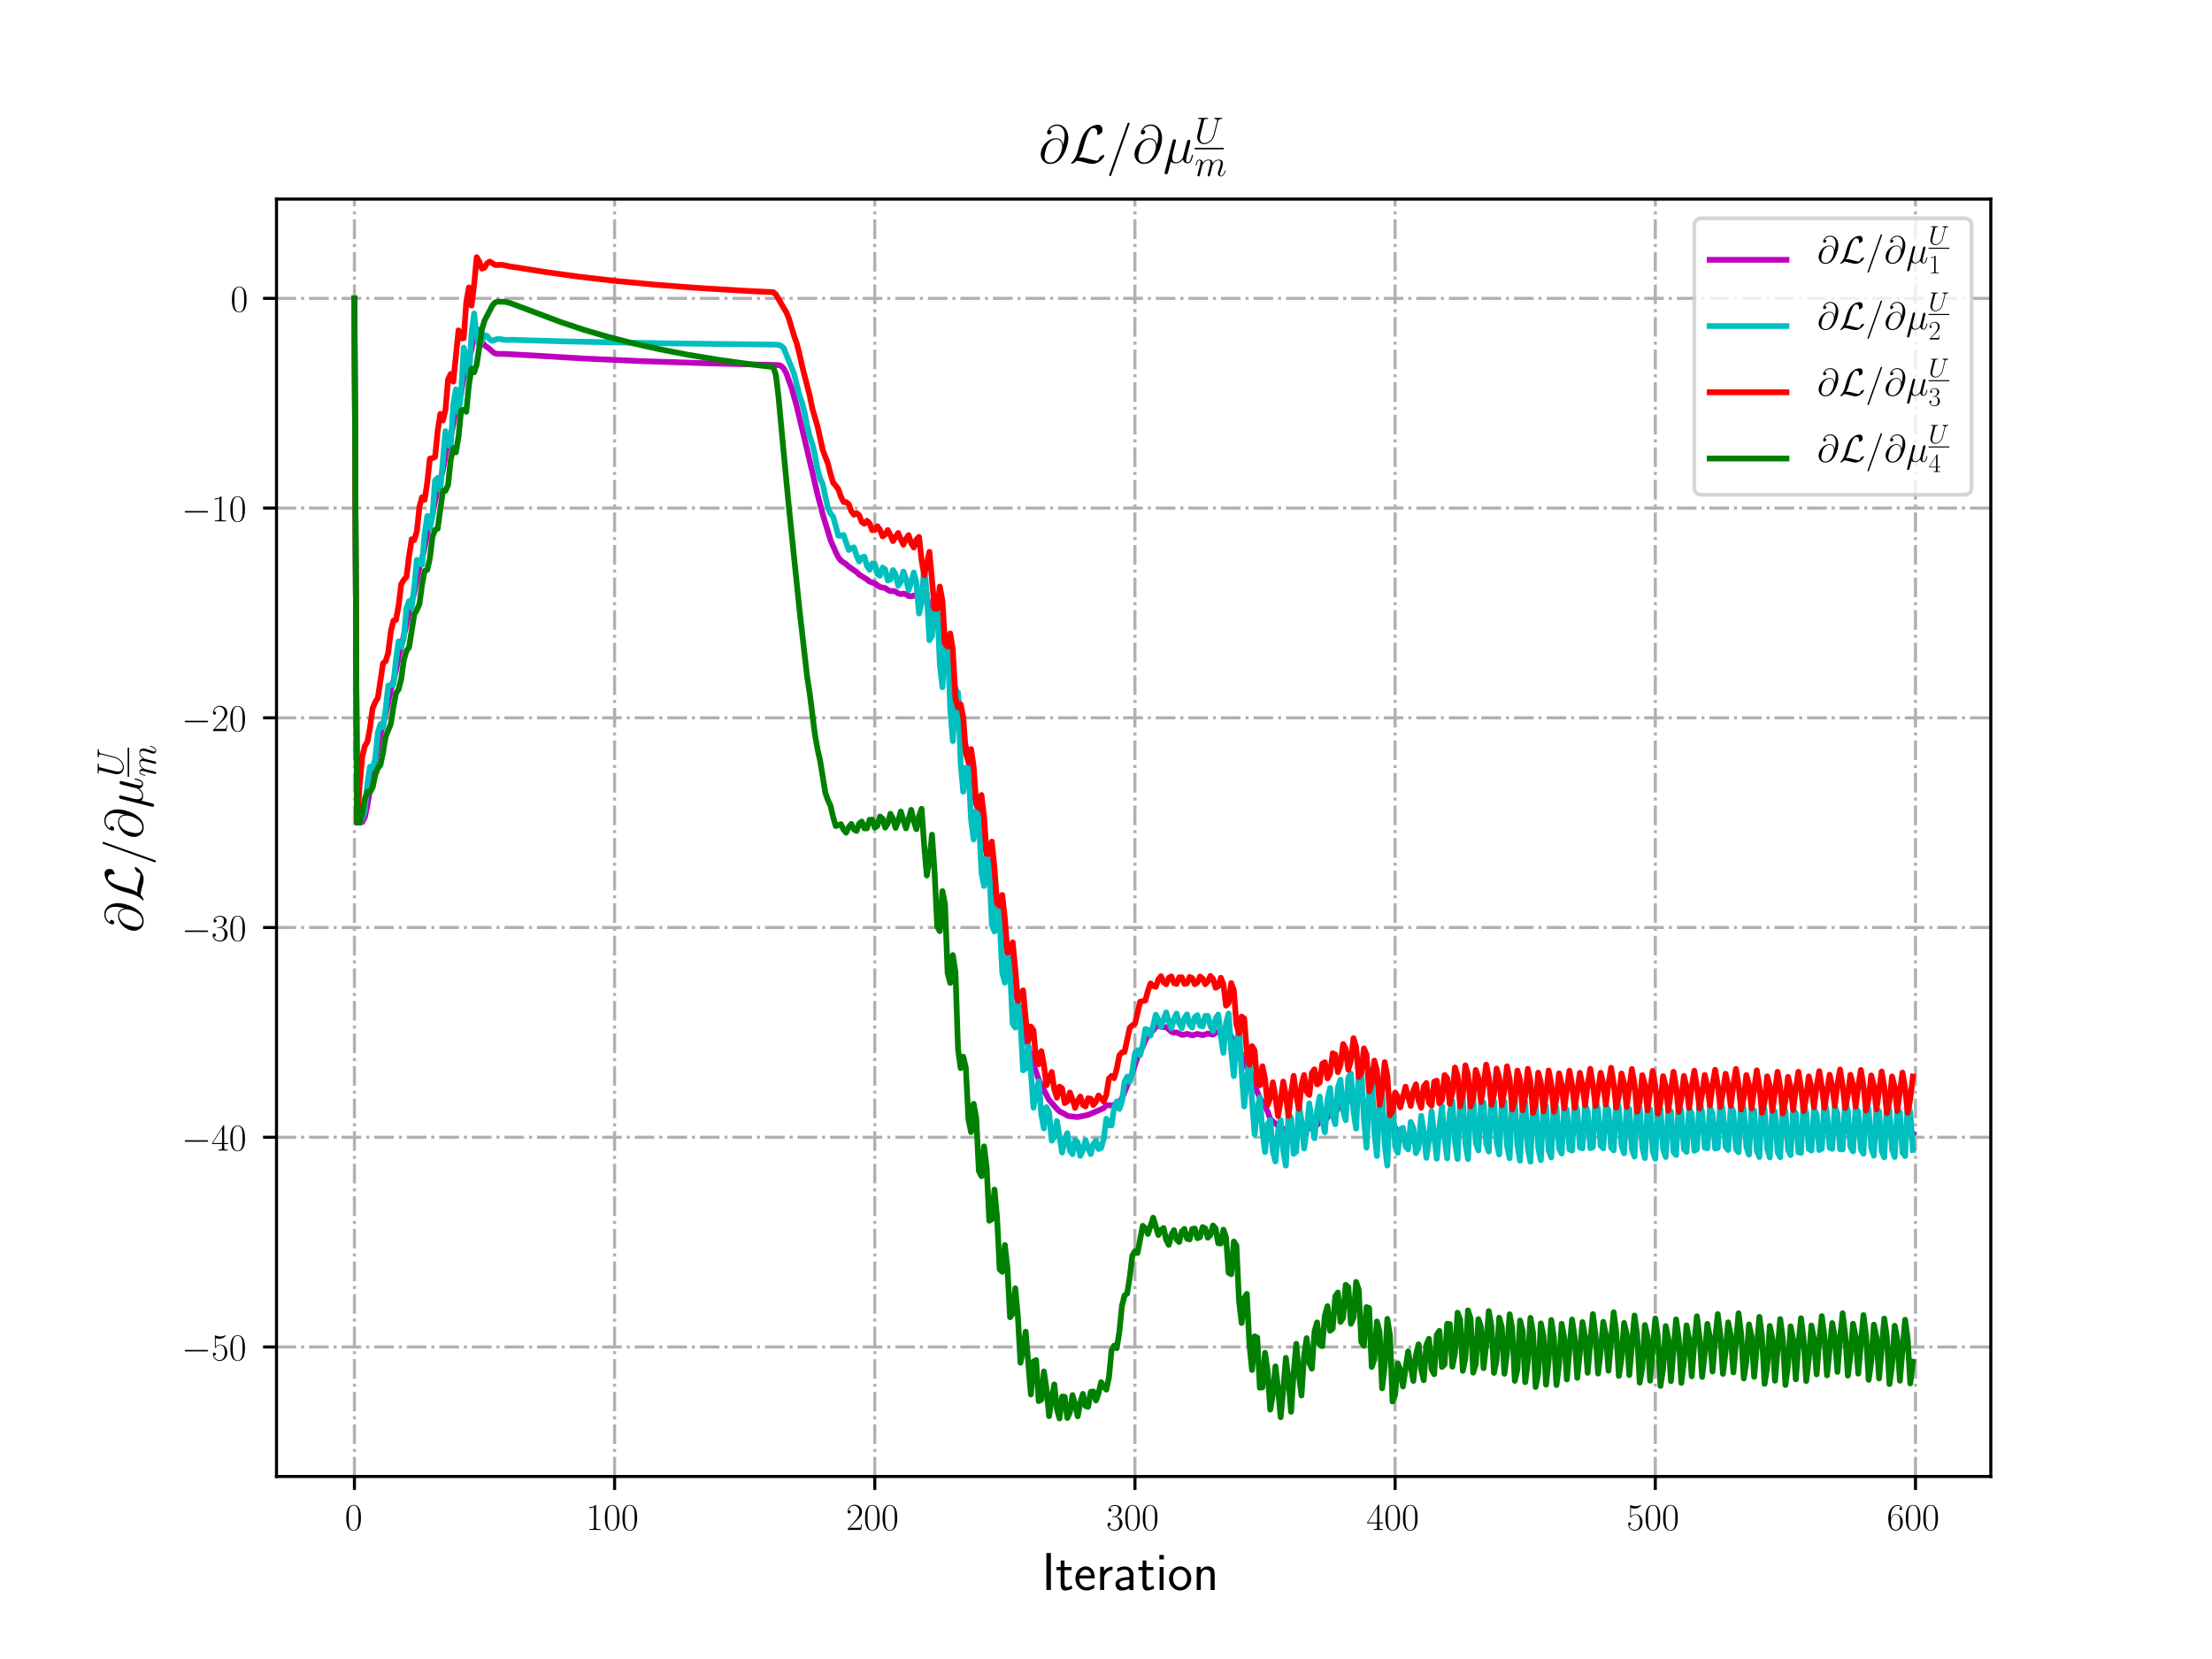 <?xml version="1.0" encoding="utf-8" standalone="no"?>
<!DOCTYPE svg PUBLIC "-//W3C//DTD SVG 1.1//EN"
  "http://www.w3.org/Graphics/SVG/1.1/DTD/svg11.dtd">
<!-- Created with matplotlib (http://matplotlib.org/) -->
<svg height="432pt" version="1.1" viewBox="0 0 576 432" width="576pt" xmlns="http://www.w3.org/2000/svg" xmlns:xlink="http://www.w3.org/1999/xlink">
 <defs>
  <style type="text/css">
*{stroke-linecap:butt;stroke-linejoin:round;}
  </style>
 </defs>
 <g id="figure_1">
  <g id="patch_1">
   <path d="M 0 432 
L 576 432 
L 576 0 
L 0 0 
z
" style="fill:#ffffff;"/>
  </g>
  <g id="axes_1">
   <g id="patch_2">
    <path d="M 72 384.48 
L 518.4 384.48 
L 518.4 51.84 
L 72 51.84 
z
" style="fill:#ffffff;"/>
   </g>
   <g id="matplotlib.axis_1">
    <g id="xtick_1">
     <g id="line2d_1">
      <path clip-path="url(#pec486baeca)" d="M 92.291 384.48 
L 92.291 51.84 
" style="fill:none;stroke:#b0b0b0;stroke-dasharray:5.12,1.28,0.8,1.28;stroke-dashoffset:0;stroke-width:0.8;"/>
     </g>
     <g id="line2d_2">
      <defs>
       <path d="M 0 0 
L 0 3.5 
" id="mbe007694f7" style="stroke:#000000;stroke-width:0.8;"/>
      </defs>
      <g>
       <use style="stroke:#000000;stroke-width:0.8;" x="92.291" xlink:href="#mbe007694f7" y="384.48"/>
      </g>
     </g>
     <g id="text_1">
      <!-- $0$ -->
      <defs>
       <path d="M 42 31.641 
C 42 37.75 41.906 48.125 37.703 56.109 
C 34 63.109 28.094 65.594 22.906 65.594 
C 18.094 65.594 12 63.406 8.203 56.203 
C 4.203 48.719 3.797 39.438 3.797 31.641 
C 3.797 25.953 3.906 17.281 7 9.672 
C 11.297 -0.609 19 -2 22.906 -2 
C 27.5 -2 34.5 -0.109 38.594 9.375 
C 41.594 16.281 42 24.359 42 31.641 
z
M 22.906 -0.406 
C 16.5 -0.406 12.703 5.078 11.297 12.688 
C 10.203 18.562 10.203 27.156 10.203 32.75 
C 10.203 40.438 10.203 46.828 11.5 52.922 
C 13.406 61.391 19 64 22.906 64 
C 27 64 32.297 61.297 34.203 53.125 
C 35.5 47.438 35.594 40.734 35.594 32.75 
C 35.594 26.25 35.594 18.266 34.406 12.375 
C 32.297 1.484 26.406 -0.406 22.906 -0.406 
z
" id="CMR17-48"/>
      </defs>
      <g transform="translate(89.8 398.398)scale(0.1 -0.1)">
       <use transform="scale(0.996)" xlink:href="#CMR17-48"/>
      </g>
     </g>
    </g>
    <g id="xtick_2">
     <g id="line2d_3">
      <path clip-path="url(#pec486baeca)" d="M 160.04 384.48 
L 160.04 51.84 
" style="fill:none;stroke:#b0b0b0;stroke-dasharray:5.12,1.28,0.8,1.28;stroke-dashoffset:0;stroke-width:0.8;"/>
     </g>
     <g id="line2d_4">
      <g>
       <use style="stroke:#000000;stroke-width:0.8;" x="160.04" xlink:href="#mbe007694f7" y="384.48"/>
      </g>
     </g>
     <g id="text_2">
      <!-- $100$ -->
      <defs>
       <path d="M 26.594 63.406 
C 26.594 65.5 26.5 65.5 25.094 65.5 
C 21.203 61.188 15.297 59.797 9.703 59.797 
C 9.406 59.797 8.906 59.797 8.797 59.5 
C 8.703 59.297 8.703 59.094 8.703 57 
C 11.797 57 17 57.594 21 59.984 
L 21 7.203 
C 21 3.688 20.797 2.5 12.203 2.5 
L 9.203 2.5 
L 9.203 0 
C 14 0 19 0 23.797 0 
C 28.594 0 33.594 0 38.406 0 
L 38.406 2.5 
L 35.406 2.5 
C 26.797 2.5 26.594 3.594 26.594 7.156 
z
" id="CMR17-49"/>
      </defs>
      <g transform="translate(152.568 398.398)scale(0.1 -0.1)">
       <use transform="scale(0.996)" xlink:href="#CMR17-49"/>
       <use transform="translate(45.69 0)scale(0.996)" xlink:href="#CMR17-48"/>
       <use transform="translate(91.381 0)scale(0.996)" xlink:href="#CMR17-48"/>
      </g>
     </g>
    </g>
    <g id="xtick_3">
     <g id="line2d_5">
      <path clip-path="url(#pec486baeca)" d="M 227.789 384.48 
L 227.789 51.84 
" style="fill:none;stroke:#b0b0b0;stroke-dasharray:5.12,1.28,0.8,1.28;stroke-dashoffset:0;stroke-width:0.8;"/>
     </g>
     <g id="line2d_6">
      <g>
       <use style="stroke:#000000;stroke-width:0.8;" x="227.789" xlink:href="#mbe007694f7" y="384.48"/>
      </g>
     </g>
     <g id="text_3">
      <!-- $200$ -->
      <defs>
       <path d="M 41.703 15.453 
L 39.906 15.453 
C 38.906 8.375 38.094 7.172 37.703 6.562 
C 37.203 5.766 30 5.766 28.594 5.766 
L 9.406 5.766 
C 13 9.672 20 16.75 28.5 24.953 
C 34.594 30.734 41.703 37.531 41.703 47.422 
C 41.703 59.219 32.297 66 21.797 66 
C 10.797 66 4.094 56.312 4.094 47.344 
C 4.094 43.438 7 42.938 8.203 42.938 
C 9.203 42.938 12.203 43.547 12.203 47.031 
C 12.203 50.109 9.594 51 8.203 51 
C 7.594 51 7 50.906 6.594 50.703 
C 8.5 59.219 14.297 63.406 20.406 63.406 
C 29.094 63.406 34.797 56.516 34.797 47.422 
C 34.797 38.734 29.703 31.25 24 24.75 
L 4.094 2.281 
L 4.094 0 
L 39.297 0 
z
" id="CMR17-50"/>
      </defs>
      <g transform="translate(220.317 398.398)scale(0.1 -0.1)">
       <use transform="scale(0.996)" xlink:href="#CMR17-50"/>
       <use transform="translate(45.69 0)scale(0.996)" xlink:href="#CMR17-48"/>
       <use transform="translate(91.381 0)scale(0.996)" xlink:href="#CMR17-48"/>
      </g>
     </g>
    </g>
    <g id="xtick_4">
     <g id="line2d_7">
      <path clip-path="url(#pec486baeca)" d="M 295.539 384.48 
L 295.539 51.84 
" style="fill:none;stroke:#b0b0b0;stroke-dasharray:5.12,1.28,0.8,1.28;stroke-dashoffset:0;stroke-width:0.8;"/>
     </g>
     <g id="line2d_8">
      <g>
       <use style="stroke:#000000;stroke-width:0.8;" x="295.539" xlink:href="#mbe007694f7" y="384.48"/>
      </g>
     </g>
     <g id="text_4">
      <!-- $300$ -->
      <defs>
       <path d="M 22.094 33.703 
C 31 33.703 34.906 25.969 34.906 17.031 
C 34.906 5 28.5 0.391 22.703 0.391 
C 17.406 0.391 8.797 3.031 6.094 10.828 
C 6.594 10.625 7.094 10.625 7.594 10.625 
C 10 10.625 11.797 12.219 11.797 14.812 
C 11.797 17.703 9.594 19 7.594 19 
C 5.906 19 3.297 18.203 3.297 14.469 
C 3.297 5.234 12.297 -2 22.906 -2 
C 34 -2 42.5 6.719 42.5 16.953 
C 42.5 26.672 34.5 33.703 25 34.797 
C 32.594 36.375 39.906 43.062 39.906 52.016 
C 39.906 59.688 32 65.297 23 65.297 
C 13.906 65.297 5.906 59.828 5.906 52.016 
C 5.906 48.594 8.5 48 9.797 48 
C 11.906 48 13.703 49.297 13.703 51.891 
C 13.703 54.469 11.906 55.766 9.797 55.766 
C 9.406 55.766 8.906 55.766 8.5 55.578 
C 11.406 61.859 19.297 63 22.797 63 
C 26.297 63 32.906 61.328 32.906 51.875 
C 32.906 49.109 32.5 44.188 29.094 39.844 
C 26.094 36 22.703 36 19.406 35.688 
C 18.906 35.688 16.594 35.453 16.203 35.453 
C 15.5 35.359 15.094 35.266 15.094 34.5 
C 15.094 33.797 15.203 33.703 17.203 33.703 
z
" id="CMR17-51"/>
      </defs>
      <g transform="translate(288.067 398.398)scale(0.1 -0.1)">
       <use transform="scale(0.996)" xlink:href="#CMR17-51"/>
       <use transform="translate(45.69 0)scale(0.996)" xlink:href="#CMR17-48"/>
       <use transform="translate(91.381 0)scale(0.996)" xlink:href="#CMR17-48"/>
      </g>
     </g>
    </g>
    <g id="xtick_5">
     <g id="line2d_9">
      <path clip-path="url(#pec486baeca)" d="M 363.288 384.48 
L 363.288 51.84 
" style="fill:none;stroke:#b0b0b0;stroke-dasharray:5.12,1.28,0.8,1.28;stroke-dashoffset:0;stroke-width:0.8;"/>
     </g>
     <g id="line2d_10">
      <g>
       <use style="stroke:#000000;stroke-width:0.8;" x="363.288" xlink:href="#mbe007694f7" y="384.48"/>
      </g>
     </g>
     <g id="text_5">
      <!-- $400$ -->
      <defs>
       <path d="M 33.594 64.406 
C 33.594 66.5 33.5 66.5 31.703 66.5 
L 2 19.594 
L 2 17 
L 27.797 17 
L 27.797 7.141 
C 27.797 3.5 27.594 2.5 20.594 2.5 
L 18.703 2.5 
L 18.703 0 
C 21.906 0 27.297 0 30.703 0 
C 34.094 0 39.5 0 42.703 0 
L 42.703 2.5 
L 40.797 2.5 
C 33.797 2.5 33.594 3.5 33.594 7.141 
L 33.594 17 
L 43.797 17 
L 43.797 19.594 
L 33.594 19.594 
z
M 28.094 57.859 
L 28.094 19.594 
L 4 19.594 
z
" id="CMR17-52"/>
      </defs>
      <g transform="translate(355.816 398.398)scale(0.1 -0.1)">
       <use transform="scale(0.996)" xlink:href="#CMR17-52"/>
       <use transform="translate(45.69 0)scale(0.996)" xlink:href="#CMR17-48"/>
       <use transform="translate(91.381 0)scale(0.996)" xlink:href="#CMR17-48"/>
      </g>
     </g>
    </g>
    <g id="xtick_6">
     <g id="line2d_11">
      <path clip-path="url(#pec486baeca)" d="M 431.037 384.48 
L 431.037 51.84 
" style="fill:none;stroke:#b0b0b0;stroke-dasharray:5.12,1.28,0.8,1.28;stroke-dashoffset:0;stroke-width:0.8;"/>
     </g>
     <g id="line2d_12">
      <g>
       <use style="stroke:#000000;stroke-width:0.8;" x="431.037" xlink:href="#mbe007694f7" y="384.48"/>
      </g>
     </g>
     <g id="text_6">
      <!-- $500$ -->
      <defs>
       <path d="M 11.406 57.688 
C 12.406 57.281 16.5 56 20.703 56 
C 30 56 35.094 61.109 38 64.062 
C 38 64.953 38 65.5 37.406 65.5 
C 37.297 65.5 37.094 65.5 36.297 65.047 
C 32.797 63.406 28.703 62.078 23.703 62.078 
C 20.703 62.078 16.203 62.484 11.297 64.672 
C 10.203 65.172 10 65.172 9.906 65.172 
C 9.406 65.172 9.297 65.062 9.297 63.078 
L 9.297 34.422 
C 9.297 32.641 9.297 32.141 10.297 32.141 
C 10.797 32.141 11 32.344 11.5 33.031 
C 14.703 37.516 19.094 39.406 24.094 39.406 
C 27.594 39.406 35.094 37.219 35.094 20.141 
C 35.094 16.953 35.094 11.172 32.094 6.578 
C 29.594 2.484 25.703 0.391 21.406 0.391 
C 14.797 0.391 8.094 5 6.297 12.719 
C 6.703 12.609 7.5 12.422 7.906 12.422 
C 9.203 12.422 11.703 13.125 11.703 16.219 
C 11.703 18.906 9.797 20 7.906 20 
C 5.594 20 4.094 18.594 4.094 15.797 
C 4.094 7.094 11 -2 21.594 -2 
C 31.906 -2 41.703 6.875 41.703 19.75 
C 41.703 31.719 33.906 41 24.203 41 
C 19.094 41 14.797 39.109 11.406 35.531 
z
" id="CMR17-53"/>
      </defs>
      <g transform="translate(423.565 398.398)scale(0.1 -0.1)">
       <use transform="scale(0.996)" xlink:href="#CMR17-53"/>
       <use transform="translate(45.69 0)scale(0.996)" xlink:href="#CMR17-48"/>
       <use transform="translate(91.381 0)scale(0.996)" xlink:href="#CMR17-48"/>
      </g>
     </g>
    </g>
    <g id="xtick_7">
     <g id="line2d_13">
      <path clip-path="url(#pec486baeca)" d="M 498.787 384.48 
L 498.787 51.84 
" style="fill:none;stroke:#b0b0b0;stroke-dasharray:5.12,1.28,0.8,1.28;stroke-dashoffset:0;stroke-width:0.8;"/>
     </g>
     <g id="line2d_14">
      <g>
       <use style="stroke:#000000;stroke-width:0.8;" x="498.787" xlink:href="#mbe007694f7" y="384.48"/>
      </g>
     </g>
     <g id="text_7">
      <!-- $600$ -->
      <defs>
       <path d="M 10.594 34 
C 10.594 57.656 21.797 63 28.297 63 
C 30.406 63 35.5 62.641 37.5 59 
C 35.906 59 32.906 59 32.906 55.516 
C 32.906 52.828 35.094 51.922 36.5 51.922 
C 37.406 51.922 40.094 52.312 40.094 55.625 
C 40.094 61.781 35.094 65.297 28.203 65.297 
C 16.297 65.297 3.797 52.969 3.797 31 
C 3.797 3.953 15.094 -2 23.094 -2 
C 32.797 -2 42 6.672 42 20.047 
C 42 32.516 33.906 41.594 23.703 41.594 
C 17.594 41.594 13.094 37.609 10.594 30.625 
z
M 23.094 0.391 
C 10.797 0.391 10.797 18.75 10.797 22.438 
C 10.797 29.625 14.203 40 23.5 40 
C 25.203 40 30.094 40 33.406 33.125 
C 35.203 29.219 35.203 25.141 35.203 20.141 
C 35.203 14.75 35.203 10.781 33.094 6.781 
C 30.906 2.672 27.703 0.391 23.094 0.391 
z
" id="CMR17-54"/>
      </defs>
      <g transform="translate(491.315 398.398)scale(0.1 -0.1)">
       <use transform="scale(0.996)" xlink:href="#CMR17-54"/>
       <use transform="translate(45.69 0)scale(0.996)" xlink:href="#CMR17-48"/>
       <use transform="translate(91.381 0)scale(0.996)" xlink:href="#CMR17-48"/>
      </g>
     </g>
    </g>
    <g id="text_8">
     <!-- Iteration -->
     <defs>
      <path d="M 17.094 69 
L 8.703 69 
L 8.703 0 
L 17.094 0 
z
" id="CMSS17-73"/>
      <path d="M 16.703 37 
L 29.703 37 
L 29.703 42.766 
L 16.703 42.766 
L 16.703 55 
L 9.594 55 
L 9.594 42.766 
L 1.703 42.766 
L 1.703 37 
L 9.406 37 
L 9.406 11.703 
C 9.406 6 10.703 -1 17.297 -1 
C 22.297 -1 26.906 0.391 31.297 2.688 
L 29.703 8.562 
C 27.297 6.469 24.406 5.266 21.297 5.266 
C 16.906 5.266 16.703 10.875 16.703 13.375 
z
" id="CMSS17-116"/>
      <path d="M 39.094 21.516 
C 39.094 24.844 38.906 31.297 35.703 36.641 
C 32.203 42.391 26.5 44 22.203 44 
C 11.797 44 3 34.188 3 21.484 
C 3 9.094 12.094 -1 23.594 -1 
C 28.094 -1 33.594 0.297 38.594 3.875 
C 38.594 4.281 38.406 6.469 38.297 6.562 
C 38.297 6.766 38 9.844 38 10.25 
C 33.203 6.359 27.703 5.078 23.703 5.078 
C 17.297 5.078 10.406 10.422 10.094 21.516 
z
M 10.906 27 
C 12.203 32.562 16.594 37.828 22.203 37.828 
C 23.703 37.828 30.703 37.828 32.5 27 
z
" id="CMSS17-101"/>
      <path d="M 14.906 21.297 
C 14.906 30.703 21.797 37 30.594 37 
L 30.594 43.578 
C 24.203 43.578 18.203 40.391 14.594 35.203 
L 14.594 43.094 
L 7.5 43.094 
L 7.5 0 
L 14.906 0 
z
" id="CMSS17-114"/>
      <path d="M 37.594 27.984 
C 37.594 37.375 30.906 43.875 21.906 43.875 
C 17.5 43.875 12.703 43.078 7.203 39.891 
L 7.797 33.359 
C 10.297 35.125 14.594 38 21.797 38 
C 26.906 38 30 34.062 30 27.844 
L 30 24 
C 14 24 4 19.344 4 11.344 
C 4 7.203 6.5 -1 14.797 -1 
C 16.297 -1 24.406 -1 30.203 3.391 
L 30.203 -0.297 
L 37.594 -0.297 
z
M 30 12.75 
C 30 10.953 30 8.562 27 6.781 
C 24.406 5.078 21.094 5.078 19.703 5.078 
C 14.703 5.078 11.297 7.984 11.297 11.625 
C 11.297 18.922 26.906 18.922 30 18.922 
z
" id="CMSS17-97"/>
      <path d="M 15.297 65.359 
L 6.906 65.359 
L 6.906 57 
L 15.297 57 
z
M 14.797 42.797 
L 7.406 42.797 
L 7.406 0 
L 14.797 0 
z
" id="CMSS17-105"/>
      <path d="M 44.203 21.188 
C 44.203 34 34.703 44 23.5 44 
C 12 44 2.703 33.703 2.703 21.188 
C 2.703 8.5 12.297 -1 23.406 -1 
C 34.797 -1 44.203 8.797 44.203 21.188 
z
M 23.5 5.266 
C 16.406 5.266 10.297 11.078 10.297 22 
C 10.297 33.609 17.406 37.922 23.406 37.922 
C 29.906 37.922 36.594 33.219 36.594 22 
C 36.594 10.672 30.094 5.266 23.5 5.266 
z
" id="CMSS17-111"/>
      <path d="M 40.906 29.328 
C 40.906 35.672 39.406 44 28.094 44 
C 21.703 44 17.5 40.719 14.703 37.328 
L 14.703 43.094 
L 7.406 43.094 
L 7.406 0 
L 15 0 
L 15 24.359 
C 15 30.688 17.406 37.938 24.203 37.938 
C 33 37.938 33.297 32 33.297 28.578 
L 33.297 0 
L 40.906 0 
z
" id="CMSS17-110"/>
     </defs>
     <g transform="translate(271.264 414.022)scale(0.14 -0.14)">
      <use transform="scale(0.996)" xlink:href="#CMSS17-73"/>
      <use transform="translate(25.784 0)scale(0.996)" xlink:href="#CMSS17-116"/>
      <use transform="translate(59.615 0)scale(0.996)" xlink:href="#CMSS17-101"/>
      <use transform="translate(101.254 0)scale(0.996)" xlink:href="#CMSS17-114"/>
      <use transform="translate(133.164 0)scale(0.996)" xlink:href="#CMSS17-97"/>
      <use transform="translate(178.086 0)scale(0.996)" xlink:href="#CMSS17-116"/>
      <use transform="translate(211.918 0)scale(0.996)" xlink:href="#CMSS17-105"/>
      <use transform="translate(234.098 0)scale(0.996)" xlink:href="#CMSS17-111"/>
      <use transform="translate(280.942 0)scale(0.996)" xlink:href="#CMSS17-110"/>
     </g>
    </g>
   </g>
   <g id="matplotlib.axis_2">
    <g id="ytick_1">
     <g id="line2d_15">
      <path clip-path="url(#pec486baeca)" d="M 72 350.746 
L 518.4 350.746 
" style="fill:none;stroke:#b0b0b0;stroke-dasharray:5.12,1.28,0.8,1.28;stroke-dashoffset:0;stroke-width:0.8;"/>
     </g>
     <g id="line2d_16">
      <defs>
       <path d="M 0 0 
L -3.5 0 
" id="mb3b06108c7" style="stroke:#000000;stroke-width:0.8;"/>
      </defs>
      <g>
       <use style="stroke:#000000;stroke-width:0.8;" x="72" xlink:href="#mb3b06108c7" y="350.746"/>
      </g>
     </g>
     <g id="text_9">
      <!-- $-50$ -->
      <defs>
       <path d="M 65.906 23 
C 67.594 23 69.406 23 69.406 25 
C 69.406 27 67.594 27 65.906 27 
L 11.797 27 
C 10.094 27 8.297 27 8.297 25 
C 8.297 23 10.094 23 11.797 23 
z
" id="CMSY10-0"/>
      </defs>
      <g transform="translate(47.289 354.205)scale(0.1 -0.1)">
       <use transform="scale(0.996)" xlink:href="#CMSY10-0"/>
       <use transform="translate(77.487 0)scale(0.996)" xlink:href="#CMR17-53"/>
       <use transform="translate(123.178 0)scale(0.996)" xlink:href="#CMR17-48"/>
      </g>
     </g>
    </g>
    <g id="ytick_2">
     <g id="line2d_17">
      <path clip-path="url(#pec486baeca)" d="M 72 296.135 
L 518.4 296.135 
" style="fill:none;stroke:#b0b0b0;stroke-dasharray:5.12,1.28,0.8,1.28;stroke-dashoffset:0;stroke-width:0.8;"/>
     </g>
     <g id="line2d_18">
      <g>
       <use style="stroke:#000000;stroke-width:0.8;" x="72" xlink:href="#mb3b06108c7" y="296.135"/>
      </g>
     </g>
     <g id="text_10">
      <!-- $-40$ -->
      <g transform="translate(47.289 299.594)scale(0.1 -0.1)">
       <use transform="scale(0.996)" xlink:href="#CMSY10-0"/>
       <use transform="translate(77.487 0)scale(0.996)" xlink:href="#CMR17-52"/>
       <use transform="translate(123.178 0)scale(0.996)" xlink:href="#CMR17-48"/>
      </g>
     </g>
    </g>
    <g id="ytick_3">
     <g id="line2d_19">
      <path clip-path="url(#pec486baeca)" d="M 72 241.523 
L 518.4 241.523 
" style="fill:none;stroke:#b0b0b0;stroke-dasharray:5.12,1.28,0.8,1.28;stroke-dashoffset:0;stroke-width:0.8;"/>
     </g>
     <g id="line2d_20">
      <g>
       <use style="stroke:#000000;stroke-width:0.8;" x="72" xlink:href="#mb3b06108c7" y="241.523"/>
      </g>
     </g>
     <g id="text_11">
      <!-- $-30$ -->
      <g transform="translate(47.289 244.982)scale(0.1 -0.1)">
       <use transform="scale(0.996)" xlink:href="#CMSY10-0"/>
       <use transform="translate(77.487 0)scale(0.996)" xlink:href="#CMR17-51"/>
       <use transform="translate(123.178 0)scale(0.996)" xlink:href="#CMR17-48"/>
      </g>
     </g>
    </g>
    <g id="ytick_4">
     <g id="line2d_21">
      <path clip-path="url(#pec486baeca)" d="M 72 186.911 
L 518.4 186.911 
" style="fill:none;stroke:#b0b0b0;stroke-dasharray:5.12,1.28,0.8,1.28;stroke-dashoffset:0;stroke-width:0.8;"/>
     </g>
     <g id="line2d_22">
      <g>
       <use style="stroke:#000000;stroke-width:0.8;" x="72" xlink:href="#mb3b06108c7" y="186.911"/>
      </g>
     </g>
     <g id="text_12">
      <!-- $-20$ -->
      <g transform="translate(47.289 190.37)scale(0.1 -0.1)">
       <use transform="scale(0.996)" xlink:href="#CMSY10-0"/>
       <use transform="translate(77.487 0)scale(0.996)" xlink:href="#CMR17-50"/>
       <use transform="translate(123.178 0)scale(0.996)" xlink:href="#CMR17-48"/>
      </g>
     </g>
    </g>
    <g id="ytick_5">
     <g id="line2d_23">
      <path clip-path="url(#pec486baeca)" d="M 72 132.3 
L 518.4 132.3 
" style="fill:none;stroke:#b0b0b0;stroke-dasharray:5.12,1.28,0.8,1.28;stroke-dashoffset:0;stroke-width:0.8;"/>
     </g>
     <g id="line2d_24">
      <g>
       <use style="stroke:#000000;stroke-width:0.8;" x="72" xlink:href="#mb3b06108c7" y="132.3"/>
      </g>
     </g>
     <g id="text_13">
      <!-- $-10$ -->
      <g transform="translate(47.289 135.759)scale(0.1 -0.1)">
       <use transform="scale(0.996)" xlink:href="#CMSY10-0"/>
       <use transform="translate(77.487 0)scale(0.996)" xlink:href="#CMR17-49"/>
       <use transform="translate(123.178 0)scale(0.996)" xlink:href="#CMR17-48"/>
      </g>
     </g>
    </g>
    <g id="ytick_6">
     <g id="line2d_25">
      <path clip-path="url(#pec486baeca)" d="M 72 77.688 
L 518.4 77.688 
" style="fill:none;stroke:#b0b0b0;stroke-dasharray:5.12,1.28,0.8,1.28;stroke-dashoffset:0;stroke-width:0.8;"/>
     </g>
     <g id="line2d_26">
      <g>
       <use style="stroke:#000000;stroke-width:0.8;" x="72" xlink:href="#mb3b06108c7" y="77.688"/>
      </g>
     </g>
     <g id="text_14">
      <!-- $0$ -->
      <g transform="translate(60.019 81.147)scale(0.1 -0.1)">
       <use transform="scale(0.996)" xlink:href="#CMR17-48"/>
      </g>
     </g>
    </g>
    <g id="text_15">
     <!-- $\partial \mathcal{L}/ \partial \mu^{\underline{U}}_{m}$ -->
     <defs>
      <path d="M 45.406 33.516 
C 44.797 39.125 41.297 45.859 32.297 45.859 
C 18.203 45.859 3.797 31.516 3.797 15.562 
C 3.797 9.438 8 -2.094 21.594 -2.094 
C 45.203 -2.094 55.297 32.297 55.297 46 
C 55.297 60.406 47.203 71.5 34.406 71.5 
C 19.906 71.5 15.594 58.797 15.594 56.094 
C 15.594 55.203 16.203 53 19 53 
C 22.5 53 24 56.203 24 57.906 
C 24 61 20.906 61 19.594 61 
C 23.703 68.406 31.297 69.094 34 69.094 
C 42.797 69.094 48.406 62.109 48.406 50.969 
C 48.406 44.578 46.5 37.188 45.5 33.516 
z
M 21.906 0.594 
C 12.5 0.594 10.906 8.031 10.906 12.25 
C 10.906 16.656 13.703 27 15.203 30.703 
C 16.5 33.719 22.203 43.859 32.594 43.859 
C 41.703 43.859 43.797 35.922 43.797 30.516 
C 43.797 23.078 37.297 0.594 21.906 0.594 
z
" id="CMMI12-64"/>
      <path d="M 18 9.531 
C 23.406 17.984 25.094 24.406 26.406 29.734 
C 29.906 43.594 33.703 55.656 39.906 62.578 
C 41.094 63.906 41.906 64.797 45.094 64.797 
C 52 64.797 52.203 57.875 52.203 56.453 
C 52.203 54.656 51.703 53.234 51.703 52.734 
C 51.703 52.031 52.297 52.031 52.406 52.031 
C 54 52.031 56.703 53.141 59.203 54.953 
C 61 56.359 61.906 57.359 61.906 61.469 
C 61.906 66.891 59.094 71 53.5 71 
C 50.297 71 41.5 70.203 31.703 60.25 
C 23.703 52.016 19 33.938 17.094 26.406 
C 15.297 19.5 14.5 16.375 11.5 10.344 
C 10.797 9.156 8.203 4.734 6.797 3.422 
C 4.094 0.922 3.094 -0.891 3.094 -1.391 
C 3.094 -1.594 3.297 -2 4 -2 
C 4.406 -2 6.5 -1.594 9.094 0.078 
C 10.797 1.062 11 1.25 13.297 3.609 
C 18.297 3.609 21.797 2.703 28.094 0.906 
C 33.203 -0.5 38.297 -2 43.406 -2 
C 51.5 -2 59.703 4.125 62.906 8.531 
C 64.906 11.234 65.5 13.75 65.5 14.047 
C 65.5 14.75 64.906 14.75 64.797 14.75 
C 63.203 14.75 60.797 13.656 59.094 12.438 
C 56.406 10.734 56.203 10.141 55.594 8.422 
C 55.094 6.812 54.5 6.016 54.094 5.406 
C 53.297 4.203 53.203 4.203 51.703 4.203 
C 46.906 4.203 41.906 5.719 35.297 7.516 
C 32.5 8.312 27 9.938 22 9.938 
C 20.703 9.938 19.297 9.828 18 9.531 
z
" id="CMSY10-76"/>
      <path d="M 42.906 71.281 
C 42.906 71.391 43.5 72.906 43.5 73.094 
C 43.5 74.297 42.5 75 41.703 75 
C 41.203 75 40.297 75 39.5 72.797 
L 6 -21.297 
C 6 -21.406 5.406 -22.891 5.406 -23.094 
C 5.406 -24.297 6.406 -25 7.203 -25 
C 7.797 -25 8.703 -24.891 9.406 -22.797 
z
" id="CMMI12-61"/>
      <path d="M 14.406 2.188 
C 16.906 -0.094 20.594 -1 24 -1 
C 30.406 -1 34.797 3.25 37.094 6.328 
C 38.094 1.078 42.297 -1 45.797 -1 
C 48.797 -1 51.203 0.781 53 4.328 
C 54.594 7.703 56 13.734 56 14.109 
C 56 14.609 55.594 15 55 15 
C 54.094 15 54 14.5 53.594 13.031 
C 52.094 7.203 50.203 1 46.094 1 
C 43.203 1 43 3.578 43 5.594 
C 43 7.875 43.906 11.484 44.594 14.469 
L 47.406 25.234 
C 47.797 27.141 48.906 31.609 49.406 33.422 
C 50 35.812 51.094 40.109 51.094 40.5 
C 51.094 42 49.906 43 48.406 43 
C 47.5 43 45.406 42.594 44.594 39.609 
L 37.594 11.875 
C 37.094 9.875 37.094 9.672 35.797 8.078 
C 34.594 6.391 30.703 1 24.406 1 
C 18.797 1 17 5.094 17 9.766 
C 17 12.672 17.906 16.156 18.297 17.859 
L 22.797 35.828 
C 23.297 37.719 24.094 40.906 24.094 41.516 
C 24.094 43.109 22.797 44 21.5 44 
C 20.594 44 18.406 43.703 17.594 40.5 
L 3.094 -17.297 
C 3 -17.797 2.797 -18.391 2.797 -19 
C 2.797 -20.5 4 -21.5 5.5 -21.5 
C 8.406 -21.5 9 -19.188 9.703 -16.406 
z
" id="CMMI12-22"/>
      <path d="M 50.594 23.031 
C 47.094 9.078 35.5 0.891 26.094 0.891 
C 18.906 0.891 14 5.672 14 13.922 
C 14 14.312 14 17.297 15.094 21.672 
L 24.906 60.734 
C 25.797 64.109 26 65.109 33.094 65.109 
C 34.906 65.109 35.906 65.109 35.906 66.906 
C 35.906 68 35 68 34.406 68 
C 32.594 68 30.5 68 28.594 68 
L 16.797 68 
C 14.906 68 12.797 68 10.906 68 
C 10.203 68 9 68 9 66.109 
C 9 65.109 9.703 65.109 11.594 65.109 
C 17.594 65.109 17.594 64.312 17.594 63.219 
C 17.594 62.625 16.906 59.75 16.406 58.047 
L 7.703 23.25 
C 7.406 22.156 6.797 19.469 6.797 16.797 
C 6.797 5.844 14.703 -2 25.594 -2 
C 35.703 -2 46.906 6 52 18.703 
C 52.703 20.391 53.594 23.906 54.203 26.594 
C 55.203 30.203 57.297 39 58 41.594 
L 61.797 56.609 
C 63.094 61.812 63.906 65.109 72.703 65.109 
C 73.5 65.203 73.906 66 73.906 66.906 
C 73.906 68 73 68 72.594 68 
C 71.203 68 69.406 68 68 68 
L 63.297 68 
C 57.094 68 53.906 68 53.797 68 
C 53.203 68 52 68 52 66.109 
C 52 65.109 52.797 65.109 53.5 65.109 
C 59.5 65.109 59.906 62.812 59.906 61.016 
C 59.906 60.125 59.906 59.812 59.5 58.422 
z
" id="CMMI12-85"/>
      <path d="M 20.594 29.234 
C 20.797 29.844 23.297 34.828 27 38.016 
C 29.594 40.406 33 42.016 36.906 42.016 
C 40.906 42.016 42.297 39.016 42.297 35.031 
C 42.297 34.422 42.297 32.438 41.094 27.734 
L 38.594 17.469 
C 37.797 14.469 35.906 7.078 35.703 5.984 
C 35.297 4.484 34.703 1.891 34.703 1.5 
C 34.703 0.094 35.797 -1 37.297 -1 
C 40.297 -1 40.797 1.297 41.703 4.891 
L 47.703 28.734 
C 47.906 29.531 53.094 42.016 64.094 42.016 
C 68.094 42.016 69.5 39.016 69.5 35.031 
C 69.5 29.438 65.594 18.562 63.406 12.578 
C 62.5 10.172 62 8.875 62 7.078 
C 62 2.594 65.094 -1 69.906 -1 
C 79.203 -1 82.703 13.672 82.703 14.266 
C 82.703 14.766 82.297 15.172 81.703 15.172 
C 80.797 15.172 80.703 14.875 80.203 13.172 
C 77.906 5.188 74.203 1 70.203 1 
C 69.203 1 67.594 1 67.594 4.203 
C 67.594 6.812 68.797 10 69.203 11.094 
C 71 15.906 75.5 27.703 75.5 33.516 
C 75.5 39.5 72 44 64.406 44 
C 57.703 44 52.297 40.219 48.297 34.328 
C 48 39.719 44.703 44 37.203 44 
C 28.297 44 23.594 37.734 21.797 35.234 
C 21.5 40.906 17.406 44 13 44 
C 10.094 44 7.797 42.609 5.906 38.812 
C 4.094 35.219 2.703 29.141 2.703 28.734 
C 2.703 28.344 3.094 27.844 3.797 27.844 
C 4.594 27.844 4.703 27.938 5.297 30.234 
C 6.797 36.125 8.703 42.016 12.703 42.016 
C 15 42.016 15.797 40.406 15.797 37.422 
C 15.797 35.219 14.797 31.328 14.094 28.234 
L 11.297 17.469 
C 10.906 15.562 9.797 11.078 9.297 9.281 
C 8.594 6.688 7.5 2 7.5 1.5 
C 7.5 0.094 8.594 -1 10.094 -1 
C 11.297 -1 12.703 -0.406 13.5 1.094 
C 13.703 1.594 14.594 5.094 15.094 7.078 
L 17.297 16.062 
z
" id="CMMI12-109"/>
     </defs>
     <g transform="translate(40.577 242.881)rotate(-90)scale(0.14 -0.14)">
      <use transform="translate(0 24.629)scale(0.996)" xlink:href="#CMMI12-64"/>
      <use transform="translate(56.916 24.629)scale(0.996)" xlink:href="#CMSY10-76"/>
      <use transform="translate(125.63 24.629)scale(0.996)" xlink:href="#CMMI12-61"/>
      <use transform="translate(174.405 24.629)scale(0.996)" xlink:href="#CMMI12-64"/>
      <use transform="translate(231.321 24.629)scale(0.996)" xlink:href="#CMMI12-22"/>
      <use transform="translate(290.012 60.783)scale(0.697)" xlink:href="#CMMI12-85"/>
      <use transform="translate(290.012 0)scale(0.697)" xlink:href="#CMMI12-109"/>
      <path d="M 290.012 49.625 
L 344.171 49.625 
L 344.171 52.415 
L 290.012 52.415 
L 290.012 49.625 
z
"/>
     </g>
    </g>
   </g>
   <g id="line2d_27">
    <path clip-path="url(#pec486baeca)" d="M 92.291 77.688 
L 92.968 214.217 
L 93.646 214.217 
L 94.323 214.083 
L 95.001 212.826 
L 95.678 209.686 
L 97.033 201.648 
L 98.388 194.886 
L 99.066 191.303 
L 100.421 186.028 
L 101.776 179.6 
L 102.453 177.294 
L 103.131 174.464 
L 103.808 170.983 
L 105.841 162.7 
L 106.518 159.265 
L 107.873 154.36 
L 109.228 147.645 
L 109.906 145.514 
L 110.583 142.593 
L 111.261 138.842 
L 111.938 136.2 
L 112.616 134.093 
L 113.971 127.007 
L 115.326 122.471 
L 116.003 118.499 
L 116.681 115.402 
L 117.358 113.679 
L 118.036 110.543 
L 118.713 106.38 
L 119.391 104.101 
L 120.068 102.306 
L 121.423 94.484 
L 122.101 93.058 
L 122.778 91.119 
L 123.456 87.335 
L 124.133 85.559 
L 124.811 87.001 
L 125.488 88.925 
L 126.166 89.905 
L 127.521 90.895 
L 128.198 91.563 
L 128.876 92.009 
L 129.553 92.138 
L 131.585 92.163 
L 139.038 92.577 
L 151.91 93.351 
L 166.815 94.029 
L 185.107 94.628 
L 202.722 95.067 
L 203.4 95.272 
L 204.077 95.931 
L 204.755 97.191 
L 206.11 100.973 
L 207.465 105.784 
L 210.175 117.127 
L 212.885 128.732 
L 214.24 133.92 
L 216.272 140.646 
L 217.627 143.763 
L 218.305 145.123 
L 218.982 145.991 
L 220.337 146.907 
L 221.015 147.541 
L 223.047 148.947 
L 223.725 149.616 
L 225.757 150.886 
L 226.434 151.451 
L 227.789 151.907 
L 229.144 152.87 
L 230.499 153.122 
L 231.177 153.615 
L 231.854 153.932 
L 232.532 153.89 
L 233.209 154.043 
L 233.887 154.519 
L 234.564 154.716 
L 235.242 154.577 
L 235.919 154.747 
L 236.597 155.211 
L 237.274 155.286 
L 237.952 155.063 
L 238.629 155.281 
L 239.307 155.749 
L 240.662 154.155 
L 241.339 155.494 
L 242.017 157.871 
L 243.372 159.544 
L 244.049 160.717 
L 244.727 164.11 
L 245.404 166.777 
L 246.082 167.906 
L 246.759 170.076 
L 247.437 175.192 
L 248.114 177.642 
L 248.792 179.293 
L 249.469 181.629 
L 250.147 187.272 
L 250.824 191.273 
L 252.179 197.912 
L 253.534 206.31 
L 254.889 212.052 
L 256.244 219.728 
L 256.922 222.164 
L 257.599 225.112 
L 258.954 232.506 
L 259.632 234.817 
L 260.309 237.84 
L 261.664 245.497 
L 262.342 248.025 
L 263.019 251.104 
L 263.697 255.077 
L 264.374 258.341 
L 265.052 260.727 
L 267.762 272.575 
L 268.439 275.183 
L 270.472 281.096 
L 271.149 282.631 
L 272.504 285.131 
L 273.181 286.396 
L 275.214 288.756 
L 275.891 289.391 
L 277.246 290.088 
L 277.924 290.509 
L 278.601 290.674 
L 279.956 290.816 
L 280.634 290.878 
L 283.344 290.312 
L 287.409 288.56 
L 288.086 287.763 
L 289.441 287.85 
L 290.119 287.699 
L 291.474 286.937 
L 292.151 286.047 
L 294.861 279.347 
L 296.216 275.361 
L 297.571 272.558 
L 298.249 270.914 
L 298.926 269.69 
L 300.281 268.289 
L 300.959 267.462 
L 301.636 267.141 
L 302.991 267.428 
L 303.669 267.489 
L 304.346 268.011 
L 305.024 268.688 
L 305.701 268.899 
L 306.379 268.849 
L 307.734 269.459 
L 308.411 269.385 
L 309.089 269.194 
L 310.444 269.595 
L 311.799 269.22 
L 313.154 269.547 
L 314.509 269.147 
L 315.864 269.422 
L 316.541 268.933 
L 317.219 268.663 
L 317.896 269.134 
L 318.574 269.345 
L 319.251 268.47 
L 319.928 268.423 
L 321.283 271.495 
L 321.961 271.562 
L 323.316 274.776 
L 323.993 276.826 
L 324.671 277.951 
L 325.348 278.57 
L 327.381 284.289 
L 328.058 285.9 
L 329.413 288.085 
L 330.091 289.43 
L 330.768 291.344 
L 331.446 292.028 
L 332.123 292.506 
L 332.801 293.224 
L 333.478 293.343 
L 334.833 294.716 
L 335.511 294.208 
L 336.188 294.362 
L 336.866 294.715 
L 337.543 294.917 
L 338.221 294.222 
L 338.898 294.12 
L 340.253 294.262 
L 340.931 293.728 
L 342.286 293.562 
L 342.963 292.945 
L 343.641 292.018 
L 344.318 291.987 
L 344.996 292.107 
L 346.351 289.836 
L 347.706 289.819 
L 349.061 287.51 
L 350.416 287.948 
L 351.093 286.695 
L 351.771 285.923 
L 353.126 287.29 
L 353.803 285.867 
L 354.481 285.446 
L 355.836 288.737 
L 356.513 288.057 
L 357.191 287.807 
L 358.546 291.045 
L 359.223 290.661 
L 359.901 291.025 
L 360.578 292.384 
L 361.256 292.776 
L 361.933 291.874 
L 362.611 292.316 
L 363.966 295.014 
L 364.643 296.008 
L 365.321 296.652 
L 365.998 297.103 
L 366.675 297.343 
L 367.353 296.973 
L 368.03 296.954 
L 368.708 297.052 
L 369.385 296.837 
L 370.063 296.11 
L 370.74 296.135 
L 371.418 296.363 
L 372.095 296.14 
L 372.773 295.406 
L 373.45 295.544 
L 374.128 295.853 
L 374.805 295.313 
L 375.483 294.592 
L 376.838 295.257 
L 377.515 294.289 
L 378.193 293.653 
L 379.548 294.611 
L 380.225 293.15 
L 380.903 292.562 
L 382.258 294.079 
L 382.935 292.889 
L 383.613 292.39 
L 384.968 294.1 
L 385.645 293.637 
L 386.323 293.419 
L 387 294.024 
L 387.678 294.472 
L 388.355 292.991 
L 389.033 292.657 
L 390.388 294.295 
L 391.065 293.489 
L 391.743 293.289 
L 393.098 294.685 
L 393.775 293.368 
L 394.453 293.15 
L 395.808 294.854 
L 396.485 294.161 
L 397.163 294.03 
L 398.518 295.34 
L 399.195 294.184 
L 399.873 294.016 
L 401.228 295.449 
L 401.905 294.826 
L 402.583 294.726 
L 403.938 295.703 
L 404.615 294.572 
L 405.293 294.426 
L 406.648 295.527 
L 407.325 294.811 
L 408.003 294.72 
L 409.358 295.5 
L 410.035 294.265 
L 410.713 294.135 
L 412.068 295.172 
L 412.745 294.289 
L 413.422 294.212 
L 414.1 294.715 
L 414.777 294.926 
L 415.455 293.51 
L 416.132 293.412 
L 417.487 294.78 
L 418.165 293.996 
L 418.842 293.963 
L 419.52 294.554 
L 420.197 294.81 
L 420.875 293.281 
L 421.552 293.194 
L 422.907 294.83 
L 423.585 294.191 
L 424.262 294.195 
L 424.94 294.821 
L 425.617 295.268 
L 426.295 293.765 
L 426.972 293.687 
L 428.327 295.308 
L 429.005 294.779 
L 429.682 294.795 
L 431.037 295.802 
L 431.715 294.407 
L 432.392 294.324 
L 433.747 295.696 
L 434.425 295.165 
L 435.102 295.165 
L 436.457 295.955 
L 437.135 294.585 
L 437.812 294.49 
L 439.167 295.642 
L 439.845 295.002 
L 440.522 294.984 
L 441.2 295.408 
L 441.877 295.575 
L 442.555 294.128 
L 443.232 294.035 
L 444.587 295.245 
L 445.265 294.533 
L 445.942 294.522 
L 446.62 295.015 
L 447.297 295.162 
L 447.975 293.688 
L 448.652 293.604 
L 450.007 294.992 
L 450.685 294.192 
L 451.362 294.193 
L 452.04 294.793 
L 452.717 295.078 
L 453.395 293.548 
L 454.072 293.501 
L 455.427 295.131 
L 456.105 294.56 
L 456.782 294.599 
L 457.46 295.182 
L 458.137 295.597 
L 458.815 294.101 
L 459.492 294.042 
L 460.847 295.558 
L 461.524 295.037 
L 462.202 295.073 
L 463.557 295.971 
L 464.234 294.558 
L 464.912 294.491 
L 466.267 295.775 
L 466.944 295.216 
L 467.622 295.231 
L 468.299 295.662 
L 468.977 295.918 
L 469.654 294.481 
L 470.332 294.404 
L 471.687 295.583 
L 472.364 294.953 
L 473.042 294.959 
L 473.719 295.394 
L 474.397 295.535 
L 475.074 294.095 
L 475.752 294.01 
L 477.107 295.232 
L 477.784 294.425 
L 478.462 294.421 
L 479.139 294.959 
L 479.817 295.134 
L 480.494 293.622 
L 481.172 293.571 
L 482.527 295.075 
L 483.204 294.409 
L 483.882 294.439 
L 484.559 295.022 
L 485.237 295.337 
L 485.914 293.833 
L 486.592 293.781 
L 487.947 295.327 
L 488.624 294.711 
L 489.302 294.751 
L 490.657 295.768 
L 491.334 294.353 
L 492.012 294.303 
L 493.367 295.7 
L 494.044 295.1 
L 494.722 295.129 
L 496.077 296.002 
L 496.754 294.65 
L 497.432 294.588 
L 498.109 295.206 
L 498.109 295.206 
" style="fill:none;stroke:#bf00bf;stroke-linecap:square;stroke-width:1.5;"/>
   </g>
   <g id="line2d_28">
    <path clip-path="url(#pec486baeca)" d="M 92.291 77.688 
L 92.968 214.217 
L 93.646 214.217 
L 94.323 212.998 
L 95.001 211.041 
L 95.678 204.016 
L 96.356 199.634 
L 97.033 200.092 
L 97.711 197.512 
L 98.388 190.807 
L 99.066 188.573 
L 99.743 189.395 
L 100.421 184.731 
L 101.098 178.504 
L 101.776 178.442 
L 102.453 178.178 
L 103.131 171.545 
L 103.808 167.012 
L 104.486 168.51 
L 105.163 165.986 
L 105.841 158.354 
L 106.518 156.497 
L 107.196 158.244 
L 107.873 152.802 
L 108.551 145.77 
L 109.228 146.833 
L 109.906 147.043 
L 110.583 138.947 
L 111.261 134.362 
L 111.938 137.502 
L 112.616 134.437 
L 113.293 125.118 
L 113.971 124.434 
L 114.648 127.648 
L 116.003 112.279 
L 116.681 115.779 
L 117.358 116.276 
L 118.036 105.306 
L 118.713 101.374 
L 119.391 107.51 
L 120.068 102.627 
L 120.746 90.529 
L 121.423 92.868 
L 122.101 98.126 
L 122.778 87.038 
L 123.456 81.63 
L 124.133 87.608 
L 124.811 89.982 
L 125.488 88.763 
L 126.166 87.303 
L 126.843 87.475 
L 127.521 88.383 
L 128.198 88.75 
L 129.553 88.258 
L 130.231 88.301 
L 131.585 88.516 
L 133.618 88.484 
L 137.005 88.608 
L 148.523 88.929 
L 172.235 89.392 
L 201.367 89.729 
L 202.722 89.812 
L 203.4 90.035 
L 204.077 90.652 
L 206.787 97.375 
L 208.142 102.9 
L 208.82 104.732 
L 209.497 107.295 
L 210.175 110.875 
L 210.852 113.662 
L 211.53 115.543 
L 212.207 118.466 
L 212.885 122.201 
L 213.562 124.572 
L 214.24 126.078 
L 215.595 132.323 
L 216.272 133.751 
L 216.95 134.527 
L 218.305 139.48 
L 218.982 139.52 
L 219.66 139.301 
L 221.015 143.212 
L 221.692 142.777 
L 222.37 142.534 
L 223.047 144.695 
L 223.725 146.222 
L 224.402 145.138 
L 225.079 144.953 
L 225.757 147.357 
L 226.434 148.389 
L 227.112 146.737 
L 227.789 146.807 
L 228.467 149.466 
L 229.144 149.904 
L 229.822 147.786 
L 230.499 148.293 
L 231.177 151.162 
L 231.854 150.9 
L 232.532 148.445 
L 233.209 149.554 
L 233.887 152.538 
L 234.564 151.467 
L 235.242 148.841 
L 235.919 150.693 
L 236.597 153.646 
L 237.274 151.779 
L 237.952 149.078 
L 238.629 151.745 
L 239.307 159.753 
L 239.984 156.896 
L 240.662 147.482 
L 241.339 154.759 
L 242.017 166.721 
L 242.694 165.624 
L 243.372 155.552 
L 244.049 157.45 
L 244.727 172.899 
L 245.404 178.965 
L 246.082 168.11 
L 246.759 166.426 
L 247.437 184.751 
L 248.114 192.976 
L 248.792 180.57 
L 249.469 180.349 
L 250.147 198.699 
L 250.824 206.173 
L 251.502 199.9 
L 252.179 200.109 
L 252.857 213.341 
L 253.534 218.611 
L 254.212 211.121 
L 254.889 212.959 
L 255.567 227.157 
L 256.244 230.723 
L 256.922 222.5 
L 257.599 226.134 
L 258.277 240.834 
L 258.954 242.558 
L 259.632 234.037 
L 260.309 239.495 
L 260.987 253.348 
L 261.664 255.876 
L 262.342 248.284 
L 263.019 252.818 
L 263.697 266.602 
L 264.374 267.56 
L 265.052 260.144 
L 265.729 266.117 
L 266.407 278.72 
L 267.084 278.217 
L 267.762 272.342 
L 268.439 279.175 
L 269.117 288.441 
L 269.794 284.282 
L 270.472 281.525 
L 271.149 290.188 
L 271.826 293.836 
L 272.504 288.306 
L 273.181 289.685 
L 273.859 297.02 
L 274.536 296.065 
L 275.214 291.892 
L 276.569 300.12 
L 277.246 296.696 
L 277.924 295.078 
L 278.601 299.63 
L 279.279 300.542 
L 279.956 296.796 
L 280.634 297.539 
L 281.311 301.001 
L 281.989 299.479 
L 282.666 296.861 
L 283.344 298.948 
L 284.021 300.523 
L 284.699 297.925 
L 285.376 296.956 
L 286.054 299.198 
L 286.731 298.951 
L 287.409 296.511 
L 288.086 291.332 
L 288.764 293.011 
L 289.441 293.048 
L 290.119 288.338 
L 290.796 286.807 
L 291.474 288.763 
L 292.151 286.834 
L 292.829 281.686 
L 293.506 280.347 
L 294.184 281.698 
L 294.861 279.098 
L 295.539 274.243 
L 296.216 273.507 
L 296.894 274.76 
L 297.571 272.038 
L 298.249 267.964 
L 298.926 268.178 
L 299.604 269.66 
L 300.281 267.196 
L 300.959 264.213 
L 301.636 265.536 
L 302.314 267.391 
L 303.669 263.624 
L 304.346 265.972 
L 305.024 267.787 
L 305.701 265.414 
L 306.379 263.915 
L 307.056 266.459 
L 307.734 267.744 
L 308.411 265.148 
L 309.089 264.144 
L 309.766 266.821 
L 310.444 267.569 
L 311.121 264.855 
L 311.799 264.354 
L 312.476 267.063 
L 313.154 267.28 
L 313.831 264.549 
L 314.509 264.541 
L 315.186 267.189 
L 315.864 268.498 
L 316.541 265.261 
L 317.219 264.198 
L 317.896 269.751 
L 318.574 274.166 
L 319.251 266.384 
L 319.928 263.914 
L 320.606 273.629 
L 321.283 280.233 
L 321.961 271.355 
L 322.638 267.855 
L 323.316 279.187 
L 323.993 288.107 
L 324.671 281.247 
L 325.348 275.799 
L 326.026 286.494 
L 326.703 295.401 
L 327.381 288.8 
L 328.058 285.75 
L 328.736 294.591 
L 329.413 299.988 
L 330.091 292.711 
L 330.768 291.642 
L 331.446 299.846 
L 332.123 302.436 
L 332.801 294.547 
L 333.478 291.669 
L 334.156 299.695 
L 334.833 303.526 
L 335.511 290.016 
L 336.188 291.127 
L 336.866 300.453 
L 337.543 299.868 
L 338.221 287.785 
L 338.898 291.696 
L 339.576 299.072 
L 340.253 294.351 
L 340.931 287.316 
L 341.608 292.314 
L 342.286 296.392 
L 342.963 289.303 
L 343.641 285.522 
L 344.318 291.682 
L 344.996 294.842 
L 345.673 286.312 
L 346.351 283.291 
L 347.028 290.371 
L 347.706 292.755 
L 348.383 283.199 
L 349.061 281.159 
L 349.738 289.296 
L 350.416 291.687 
L 351.093 280.657 
L 351.771 279.561 
L 352.448 289.441 
L 353.126 293.874 
L 353.803 279.127 
L 354.481 278.378 
L 355.158 291.278 
L 355.836 298.86 
L 356.513 284.966 
L 357.191 280.069 
L 357.868 294.688 
L 358.546 301.048 
L 359.223 287.146 
L 359.901 284.755 
L 360.578 298.073 
L 361.256 303.519 
L 361.933 286.016 
L 362.611 285.48 
L 363.288 298.524 
L 363.966 300.189 
L 364.643 294.076 
L 365.321 293.674 
L 365.998 298.479 
L 366.675 299.311 
L 367.353 292.151 
L 368.03 293.769 
L 368.708 300.272 
L 369.385 298.864 
L 370.063 290.56 
L 370.74 294.5 
L 371.418 301.502 
L 372.095 296.956 
L 372.773 289.35 
L 374.128 301.711 
L 374.805 293.725 
L 375.483 288.021 
L 376.16 296.277 
L 376.838 301.643 
L 377.515 289.816 
L 378.193 286.693 
L 378.87 297.408 
L 379.548 301.811 
L 380.225 286.543 
L 380.903 285.523 
L 381.58 297.774 
L 382.258 301.821 
L 382.935 285.949 
L 383.613 284.998 
L 384.29 297.511 
L 384.968 299.57 
L 385.645 287.477 
L 386.323 287.086 
L 387 297.901 
L 387.678 299.866 
L 388.355 285.35 
L 389.033 286.689 
L 389.71 297.55 
L 390.388 300.628 
L 391.065 287.041 
L 391.743 286.774 
L 392.42 298.302 
L 393.098 301.615 
L 393.775 286.048 
L 394.453 286.644 
L 395.13 298.209 
L 395.808 302.24 
L 396.485 287.767 
L 397.163 286.994 
L 397.84 299.028 
L 398.518 302.512 
L 399.195 286.843 
L 399.873 287.245 
L 400.55 298.901 
L 401.228 302.088 
L 401.905 288.231 
L 402.583 287.956 
L 403.26 299.466 
L 403.938 301.385 
L 404.615 287.062 
L 405.293 288.399 
L 405.97 299.069 
L 406.648 300.386 
L 407.325 288.044 
L 408.003 289.026 
L 408.68 299.326 
L 409.358 299.588 
L 410.035 286.775 
L 410.713 289.239 
L 411.39 298.791 
L 412.068 299.022 
L 412.745 287.6 
L 413.422 289.474 
L 414.1 298.978 
L 414.777 298.745 
L 415.455 285.983 
L 416.132 289.114 
L 416.81 298.319 
L 417.487 299.035 
L 418.165 287.725 
L 418.842 289.192 
L 419.52 298.838 
L 420.197 299.543 
L 420.875 285.766 
L 421.552 288.599 
L 422.23 298.297 
L 422.907 300.328 
L 423.585 288.211 
L 424.262 288.759 
L 424.94 299.285 
L 425.617 301.166 
L 426.295 286.29 
L 426.972 288.448 
L 427.65 298.804 
L 428.327 301.559 
L 429.005 288.832 
L 429.682 288.837 
L 430.36 299.82 
L 431.037 301.732 
L 431.715 286.885 
L 432.392 288.848 
L 433.07 299.26 
L 433.747 301.284 
L 434.425 288.99 
L 435.102 289.408 
L 435.78 299.99 
L 436.457 300.75 
L 437.135 286.964 
L 437.812 289.513 
L 438.49 299.254 
L 439.167 299.969 
L 439.845 288.66 
L 440.522 289.966 
L 441.2 299.644 
L 441.877 299.318 
L 442.555 286.461 
L 443.232 289.75 
L 443.91 298.833 
L 444.587 299.019 
L 445.265 288.264 
L 445.942 289.977 
L 446.62 299.07 
L 447.297 298.947 
L 447.975 286.235 
L 448.652 289.428 
L 449.33 298.574 
L 450.007 299.459 
L 450.685 287.975 
L 451.362 289.465 
L 452.04 299.228 
L 452.717 300.051 
L 453.395 286.046 
L 454.072 288.926 
L 454.75 298.635 
L 455.427 300.682 
L 456.105 288.664 
L 456.782 289.177 
L 457.46 299.65 
L 458.137 301.293 
L 458.815 286.596 
L 459.492 288.943 
L 460.169 299.105 
L 460.847 301.403 
L 461.524 289.07 
L 462.202 289.38 
L 462.879 300.044 
L 463.557 301.35 
L 464.234 287.004 
L 464.912 289.387 
L 465.589 299.386 
L 466.267 300.792 
L 466.944 289.041 
L 467.622 289.895 
L 468.299 300.047 
L 468.977 300.228 
L 469.654 286.808 
L 470.332 289.85 
L 471.009 299.199 
L 471.687 299.599 
L 472.364 288.728 
L 473.042 290.229 
L 473.719 299.465 
L 474.397 299.129 
L 475.074 286.591 
L 475.752 289.86 
L 476.429 298.869 
L 477.107 299.153 
L 477.784 288.108 
L 478.462 289.958 
L 479.139 299.262 
L 479.817 299.298 
L 480.494 286.106 
L 481.172 289.383 
L 481.849 298.621 
L 482.527 299.829 
L 483.204 288.392 
L 483.882 289.527 
L 484.559 299.344 
L 485.237 300.428 
L 485.914 286.402 
L 486.592 289.07 
L 487.269 298.883 
L 487.947 300.938 
L 488.624 288.721 
L 489.302 289.332 
L 489.979 299.804 
L 490.657 301.374 
L 491.334 286.963 
L 492.012 289.216 
L 492.689 299.323 
L 493.367 301.276 
L 494.044 288.984 
L 494.722 289.623 
L 495.399 300.063 
L 496.077 301.039 
L 496.754 287.194 
L 497.432 289.654 
L 498.109 299.453 
L 498.109 299.453 
" style="fill:none;stroke:#00bfbf;stroke-linecap:square;stroke-width:1.5;"/>
   </g>
   <g id="line2d_29">
    <path clip-path="url(#pec486baeca)" d="M 92.291 77.688 
L 92.968 214.217 
L 93.646 204.465 
L 94.323 197.034 
L 95.001 194.272 
L 95.678 193.128 
L 96.356 189.472 
L 97.033 184.43 
L 97.711 182.828 
L 98.388 181.718 
L 99.743 172.725 
L 100.421 172.168 
L 101.098 169.934 
L 101.776 164.399 
L 102.453 161.588 
L 103.131 161.416 
L 103.808 157.596 
L 104.486 152.119 
L 105.163 150.967 
L 105.841 150.236 
L 106.518 144.826 
L 107.196 140.409 
L 107.873 140.626 
L 108.551 138.341 
L 109.228 131.941 
L 109.906 129.475 
L 110.583 130.141 
L 111.261 125.619 
L 111.938 119.421 
L 112.616 119.289 
L 113.293 118.99 
L 113.971 112.257 
L 114.648 107.785 
L 115.326 109.489 
L 116.003 106.718 
L 116.681 98.785 
L 117.358 97.377 
L 118.036 99.378 
L 119.391 86.024 
L 120.068 88.116 
L 120.746 88.069 
L 121.423 78.711 
L 122.101 74.851 
L 122.778 79.568 
L 123.456 74.216 
L 124.133 66.96 
L 124.811 68.151 
L 125.488 69.936 
L 126.166 69.698 
L 126.843 68.534 
L 127.521 68.113 
L 128.876 68.97 
L 129.553 69.034 
L 130.231 68.947 
L 130.908 68.988 
L 132.94 69.415 
L 134.973 69.71 
L 141.748 70.794 
L 150.555 72.025 
L 160.04 73.128 
L 170.88 74.156 
L 182.397 75.029 
L 195.947 75.828 
L 201.367 76.091 
L 202.045 76.661 
L 204.077 80.189 
L 204.755 81.298 
L 205.432 82.979 
L 206.787 87.495 
L 207.465 89.419 
L 208.142 92.013 
L 208.82 95.118 
L 210.852 103.041 
L 211.53 106.377 
L 212.885 111.033 
L 214.24 117.176 
L 215.595 120.748 
L 216.272 123.458 
L 216.95 125.693 
L 217.627 126.466 
L 218.305 127.415 
L 218.982 129.343 
L 219.66 130.72 
L 220.337 130.751 
L 221.015 131.311 
L 221.692 133.105 
L 222.37 134.029 
L 223.047 133.6 
L 223.725 134.15 
L 224.402 135.914 
L 225.079 136.375 
L 225.757 135.605 
L 226.434 136.293 
L 227.112 138.041 
L 227.789 138.027 
L 228.467 137.026 
L 229.144 137.968 
L 229.822 139.668 
L 230.499 139.152 
L 231.177 138.04 
L 231.854 139.322 
L 232.532 140.911 
L 233.887 138.778 
L 234.564 140.462 
L 235.242 141.843 
L 235.919 140.273 
L 236.597 139.341 
L 237.274 141.457 
L 237.952 142.583 
L 238.629 140.492 
L 239.307 139.804 
L 239.984 145.853 
L 240.662 149.802 
L 242.017 143.706 
L 243.372 158.514 
L 244.049 158.531 
L 244.727 152.738 
L 245.404 156.442 
L 246.082 167.57 
L 246.759 168.373 
L 247.437 164.956 
L 248.114 169.183 
L 248.792 181.861 
L 249.469 184.229 
L 250.147 183.378 
L 250.824 186.742 
L 251.502 196.108 
L 252.179 198.362 
L 252.857 195.057 
L 253.534 199.622 
L 254.212 209.252 
L 254.889 210.381 
L 255.567 207.02 
L 256.244 212.773 
L 256.922 222.347 
L 257.599 222.333 
L 258.277 219.162 
L 258.954 226.009 
L 259.632 235.238 
L 260.309 235.862 
L 260.987 233.041 
L 261.664 239.181 
L 262.342 248.082 
L 263.019 247.8 
L 263.697 245.37 
L 264.374 252.283 
L 265.052 260.641 
L 266.407 257.893 
L 267.084 265.227 
L 267.762 271.08 
L 268.439 267.314 
L 269.117 268.304 
L 269.794 276.086 
L 270.472 277.143 
L 271.149 273.704 
L 271.826 277.322 
L 272.504 282.61 
L 273.859 279.133 
L 274.536 283.656 
L 275.214 285.831 
L 275.891 282.947 
L 276.569 283.419 
L 277.246 287.242 
L 277.924 286.839 
L 278.601 284.473 
L 279.279 286.304 
L 279.956 288.494 
L 280.634 286.645 
L 281.311 285.525 
L 281.989 287.695 
L 282.666 288.111 
L 283.344 285.983 
L 284.021 286.096 
L 284.699 287.749 
L 285.376 286.848 
L 286.054 285.265 
L 287.409 286.837 
L 288.086 285.103 
L 288.764 280.878 
L 289.441 280.156 
L 290.119 280.761 
L 290.796 278.325 
L 291.474 274.828 
L 292.151 274.04 
L 292.829 273.922 
L 294.184 267.617 
L 294.861 266.974 
L 295.539 266.618 
L 296.894 260.846 
L 298.249 260.547 
L 298.926 258.001 
L 299.604 256.068 
L 300.281 256.746 
L 300.959 256.969 
L 301.636 255.067 
L 302.314 254.198 
L 302.991 255.735 
L 303.669 256.299 
L 304.346 254.614 
L 305.024 254.259 
L 305.701 255.995 
L 306.379 256.217 
L 307.056 254.511 
L 307.734 254.481 
L 308.411 256.192 
L 309.089 256.079 
L 309.766 254.407 
L 310.444 254.673 
L 311.121 256.292 
L 311.799 255.864 
L 312.476 254.278 
L 313.154 254.814 
L 313.831 256.292 
L 314.509 255.58 
L 315.186 254.132 
L 315.864 254.907 
L 316.541 257.205 
L 317.219 256.838 
L 317.896 254.607 
L 318.574 256.307 
L 319.251 261.867 
L 319.928 261.179 
L 320.606 255.986 
L 321.283 257.816 
L 321.961 266.796 
L 322.638 269.086 
L 323.316 264.722 
L 323.993 265.207 
L 324.671 274.006 
L 325.348 277.287 
L 326.026 272.405 
L 326.703 273.518 
L 327.381 282.18 
L 328.058 282.588 
L 328.736 277.656 
L 329.413 280.967 
L 330.091 287.748 
L 330.768 285.91 
L 331.446 281.838 
L 332.123 285.637 
L 332.801 290.597 
L 333.478 286.657 
L 334.156 281.642 
L 334.833 285.236 
L 335.511 290.615 
L 336.188 284.724 
L 336.866 280.145 
L 337.543 285.168 
L 338.221 288.75 
L 338.898 282.726 
L 339.576 279.918 
L 340.253 284.247 
L 340.931 285.124 
L 341.608 279.367 
L 342.286 278.446 
L 342.963 282.37 
L 343.641 281.903 
L 344.318 277.002 
L 344.996 276.611 
L 345.673 280.799 
L 346.351 279.53 
L 347.028 274.277 
L 347.706 274.608 
L 348.383 279.185 
L 349.061 277.281 
L 349.738 271.871 
L 350.416 273.085 
L 351.093 278.568 
L 351.771 276.135 
L 352.448 270.341 
L 353.126 272.586 
L 353.803 280.471 
L 354.481 279.296 
L 355.158 273.008 
L 355.836 274.602 
L 356.513 284.18 
L 357.191 282.149 
L 357.868 276.179 
L 358.546 278.781 
L 359.223 287.758 
L 359.901 284.026 
L 360.578 276.592 
L 361.256 280.172 
L 361.933 290.399 
L 362.611 289.316 
L 363.288 284.484 
L 363.966 285.56 
L 364.643 288.356 
L 365.998 282.966 
L 367.353 287.977 
L 368.03 284.009 
L 368.708 282.359 
L 369.385 286.549 
L 370.063 288.453 
L 370.74 282.962 
L 371.418 282.027 
L 372.095 287.168 
L 372.773 287.909 
L 373.45 281.677 
L 374.128 281.391 
L 374.805 287.305 
L 375.483 286.454 
L 376.16 279.942 
L 376.838 280.684 
L 377.515 287.45 
L 378.193 284.538 
L 378.87 277.983 
L 379.548 280.17 
L 380.225 288.06 
L 380.903 285.169 
L 381.58 277.407 
L 382.258 279.811 
L 382.935 288.127 
L 383.613 285.864 
L 384.29 278.609 
L 384.968 280.69 
L 385.645 286.991 
L 386.323 282.606 
L 387 277.227 
L 387.678 280.652 
L 388.355 287.734 
L 389.033 284.997 
L 389.71 278.248 
L 390.388 280.678 
L 391.065 287.822 
L 391.743 283.871 
L 392.42 277.666 
L 393.098 280.937 
L 393.775 288.935 
L 394.453 286.597 
L 395.13 278.778 
L 395.808 281.171 
L 396.485 289.088 
L 397.163 285.439 
L 397.84 278.324 
L 398.518 281.581 
L 399.195 289.813 
L 399.873 287.261 
L 400.55 279.316 
L 401.228 281.908 
L 401.905 289.403 
L 402.583 285.225 
L 403.26 278.754 
L 403.938 282.27 
L 404.615 289.477 
L 405.293 286.043 
L 405.97 279.485 
L 406.648 282.432 
L 407.325 288.639 
L 408.68 278.811 
L 409.358 282.581 
L 410.035 288.498 
L 410.713 284.282 
L 411.39 279.362 
L 412.068 282.532 
L 412.745 287.828 
L 413.422 282.463 
L 414.1 278.31 
L 414.777 282.376 
L 415.455 288.004 
L 416.132 284.147 
L 416.81 279.348 
L 417.487 282.251 
L 418.165 287.588 
L 418.842 282.314 
L 419.52 278.05 
L 420.197 282.139 
L 420.875 288.435 
L 421.552 285.307 
L 422.23 279.532 
L 422.907 282.124 
L 423.585 288.26 
L 424.94 278.37 
L 425.617 282.333 
L 426.295 289.487 
L 426.972 286.801 
L 427.65 279.97 
L 428.327 282.437 
L 429.005 289.152 
L 430.36 278.863 
L 431.037 282.756 
L 431.715 289.999 
L 432.392 287.068 
L 433.07 280.232 
L 433.747 282.861 
L 434.425 289.223 
L 435.78 279.083 
L 436.457 283.086 
L 437.135 289.538 
L 437.812 285.94 
L 438.49 280.178 
L 439.167 283.06 
L 439.845 288.535 
L 440.522 282.95 
L 441.2 278.816 
L 441.877 283.004 
L 442.555 288.664 
L 443.232 284.737 
L 443.91 279.917 
L 444.587 282.865 
L 445.265 287.842 
L 445.942 282.479 
L 446.62 278.566 
L 447.297 282.646 
L 447.975 288.232 
L 448.652 284.325 
L 449.33 279.602 
L 450.007 282.551 
L 450.685 287.993 
L 451.362 282.603 
L 452.04 278.344 
L 452.717 282.509 
L 453.395 288.938 
L 454.072 285.894 
L 454.75 279.943 
L 455.427 282.514 
L 456.105 288.638 
L 457.46 278.711 
L 458.137 282.75 
L 458.815 289.762 
L 459.492 286.892 
L 460.169 280.278 
L 460.847 282.838 
L 461.524 289.246 
L 462.879 279.095 
L 463.557 283.111 
L 464.234 289.936 
L 464.912 286.693 
L 465.589 280.408 
L 466.267 283.15 
L 466.944 289.051 
L 467.622 283.444 
L 468.299 279.089 
L 468.977 283.269 
L 469.654 289.344 
L 470.332 285.631 
L 471.009 280.292 
L 471.687 283.178 
L 472.364 288.327 
L 473.042 282.857 
L 473.719 278.923 
L 474.397 283.025 
L 475.074 288.502 
L 476.429 279.835 
L 477.107 282.896 
L 477.784 287.977 
L 478.462 282.472 
L 479.139 278.499 
L 479.817 282.716 
L 480.494 288.556 
L 481.172 285.022 
L 481.849 279.87 
L 482.527 282.637 
L 483.204 288.198 
L 483.882 282.906 
L 484.559 278.606 
L 485.237 282.669 
L 485.914 289.186 
L 486.592 286.018 
L 487.269 280.042 
L 487.947 282.71 
L 488.624 288.923 
L 489.979 279.022 
L 490.657 282.963 
L 491.334 289.845 
L 492.012 286.665 
L 492.689 280.313 
L 493.367 283.036 
L 494.044 289.305 
L 495.399 279.288 
L 496.077 283.246 
L 496.754 289.753 
L 497.432 286.147 
L 498.109 280.336 
L 498.109 280.336 
" style="fill:none;stroke:#ff0000;stroke-linecap:square;stroke-width:1.5;"/>
   </g>
   <g id="line2d_30">
    <path clip-path="url(#pec486baeca)" d="M 92.291 77.688 
L 92.968 214.217 
L 93.646 214.217 
L 94.323 211.779 
L 95.001 207.963 
L 95.678 206.138 
L 96.356 206.237 
L 97.033 205.052 
L 97.711 201.822 
L 98.388 200.034 
L 99.066 199.211 
L 99.743 195.917 
L 100.421 191.826 
L 101.776 188.441 
L 102.453 184.021 
L 103.131 180.481 
L 103.808 179.45 
L 104.486 176.716 
L 105.163 171.866 
L 105.841 169.472 
L 106.518 168.558 
L 107.873 159.999 
L 108.551 158.861 
L 109.228 157.271 
L 109.906 152.156 
L 110.583 148.648 
L 111.261 148.394 
L 111.938 145.358 
L 112.616 139.741 
L 113.293 137.948 
L 113.971 137.677 
L 115.326 127.773 
L 116.003 127.803 
L 116.681 126.257 
L 117.358 119.786 
L 118.036 116.68 
L 118.713 117.8 
L 119.391 113.794 
L 120.068 106.944 
L 120.746 106.669 
L 121.423 107.234 
L 122.101 100.293 
L 122.778 95.972 
L 123.456 96.959 
L 124.133 94.946 
L 125.488 85.778 
L 126.166 83.513 
L 128.198 79.588 
L 128.876 78.796 
L 129.553 78.535 
L 131.585 78.598 
L 132.94 78.945 
L 139.038 81.233 
L 145.813 83.792 
L 151.91 85.833 
L 158.008 87.633 
L 164.783 89.382 
L 171.558 90.904 
L 179.01 92.353 
L 187.14 93.701 
L 195.947 94.933 
L 201.367 95.589 
L 202.045 97.699 
L 202.722 103.306 
L 204.077 117.921 
L 205.432 132.134 
L 208.142 158.373 
L 210.175 176.238 
L 210.852 180.556 
L 212.207 191.297 
L 212.885 195.09 
L 213.562 198.087 
L 214.917 206.434 
L 215.595 208.381 
L 216.272 209.84 
L 216.95 212.791 
L 217.627 215.104 
L 218.982 214.621 
L 219.66 216.043 
L 220.337 216.834 
L 221.015 215.366 
L 221.692 214.555 
L 222.37 215.996 
L 223.047 216.386 
L 223.725 214.458 
L 224.402 213.925 
L 225.079 215.706 
L 225.757 215.711 
L 226.434 213.475 
L 227.112 213.428 
L 227.789 215.535 
L 228.467 215.056 
L 229.144 212.611 
L 229.822 213.183 
L 230.499 215.515 
L 231.177 214.429 
L 231.854 211.891 
L 232.532 213.188 
L 233.209 215.595 
L 233.887 213.792 
L 234.564 211.313 
L 235.919 215.71 
L 237.274 210.88 
L 237.952 213.837 
L 238.629 215.914 
L 239.307 212.486 
L 239.984 210.611 
L 240.662 220.276 
L 241.339 227.977 
L 242.017 223.896 
L 242.694 217.342 
L 243.372 227.267 
L 244.049 241.287 
L 244.727 242.469 
L 245.404 232.043 
L 246.082 235.49 
L 246.759 253.358 
L 247.437 255.956 
L 248.114 248.708 
L 248.792 253.101 
L 249.469 273.144 
L 250.147 278.136 
L 250.824 275.146 
L 251.502 278.037 
L 252.179 291.519 
L 252.857 294.78 
L 253.534 287.428 
L 254.212 291.158 
L 254.889 304.89 
L 255.567 306.274 
L 256.244 298.514 
L 256.922 304.012 
L 257.599 317.875 
L 258.277 317.481 
L 258.954 309.773 
L 259.632 316.987 
L 260.309 330.532 
L 260.987 331.178 
L 261.664 324.199 
L 262.342 330.277 
L 263.019 343.01 
L 263.697 342.074 
L 264.374 335.461 
L 265.052 342.792 
L 265.729 354.863 
L 266.407 351.299 
L 267.084 346.762 
L 268.439 363.111 
L 269.117 354.532 
L 269.794 354.151 
L 270.472 364.845 
L 271.149 364.467 
L 271.826 357.114 
L 272.504 361.626 
L 273.181 368.769 
L 273.859 364.198 
L 274.536 360.497 
L 275.214 366.907 
L 275.891 369.36 
L 276.569 363.656 
L 277.246 363.719 
L 277.924 369.247 
L 278.601 367.78 
L 279.279 363.278 
L 279.956 365.791 
L 280.634 368.805 
L 281.311 365.196 
L 281.989 362.955 
L 282.666 366.129 
L 283.344 366.337 
L 284.021 362.437 
L 284.699 362.325 
L 285.376 364.686 
L 286.054 362.809 
L 286.731 359.902 
L 287.409 361.059 
L 288.086 361.867 
L 288.764 358.688 
L 289.441 351.629 
L 290.119 350.382 
L 290.796 351.064 
L 291.474 346.828 
L 292.151 340.06 
L 292.829 337.326 
L 293.506 336.852 
L 294.184 332.579 
L 294.861 326.96 
L 295.539 325.794 
L 296.216 326.269 
L 297.571 319.199 
L 298.249 319.842 
L 298.926 321.335 
L 300.281 317.074 
L 301.636 321.596 
L 302.314 320.273 
L 302.991 319.762 
L 303.669 322.845 
L 304.346 324.162 
L 305.024 321.54 
L 305.701 320.326 
L 306.379 322.751 
L 307.056 323.416 
L 307.734 320.674 
L 308.411 320.009 
L 309.089 322.55 
L 309.766 322.756 
L 310.444 320.033 
L 311.121 319.897 
L 311.799 322.432 
L 312.476 322.165 
L 313.154 319.529 
L 313.831 319.876 
L 314.509 322.299 
L 315.186 321.582 
L 315.864 319.107 
L 316.541 319.889 
L 317.219 323.732 
L 317.896 323.819 
L 318.574 320.199 
L 319.251 322.2 
L 319.928 331.432 
L 320.606 331.8 
L 321.283 323.28 
L 321.961 324.326 
L 322.638 338.677 
L 323.316 344.517 
L 323.993 338.056 
L 324.671 336.938 
L 325.348 350.042 
L 326.026 356.741 
L 326.703 347.98 
L 327.381 348.295 
L 328.058 361.367 
L 328.736 361.271 
L 329.413 352.267 
L 330.091 356.948 
L 330.768 367.065 
L 331.446 363.053 
L 332.123 355.799 
L 332.801 361.594 
L 333.478 369.053 
L 334.156 361.975 
L 334.833 353.581 
L 335.511 359.337 
L 336.188 367.625 
L 336.866 357.485 
L 337.543 349.925 
L 338.221 357.853 
L 338.898 363.388 
L 339.576 353.11 
L 340.253 348.444 
L 340.931 354.876 
L 341.608 356.413 
L 342.286 346.76 
L 342.963 344.356 
L 343.641 350.19 
L 344.318 350.533 
L 344.996 342.53 
L 345.673 340.127 
L 346.351 346.52 
L 347.028 345.967 
L 347.706 337.533 
L 348.383 336.56 
L 349.061 344.227 
L 349.738 343.161 
L 350.416 334.562 
L 351.093 335.149 
L 351.771 344.713 
L 352.448 343.176 
L 353.126 333.806 
L 353.803 335.815 
L 354.481 349.429 
L 355.158 350.435 
L 355.836 340.364 
L 356.513 340.627 
L 357.191 355.954 
L 357.868 354.032 
L 358.546 344.112 
L 359.223 346.752 
L 359.901 361.527 
L 360.578 355.69 
L 361.256 343.431 
L 361.933 347.704 
L 362.611 364.955 
L 363.288 363.231 
L 363.966 354.994 
L 364.643 356.684 
L 365.321 361.045 
L 366.675 351.897 
L 368.03 359.593 
L 368.708 352.827 
L 369.385 350.059 
L 370.063 356.563 
L 370.74 359.417 
L 371.418 350.228 
L 372.095 348.611 
L 372.773 356.518 
L 373.45 357.856 
L 374.128 347.578 
L 374.805 346.548 
L 375.483 355.961 
L 376.16 355.3 
L 376.838 344.707 
L 377.515 344.784 
L 378.193 355.889 
L 378.87 352.366 
L 379.548 341.824 
L 380.225 343.646 
L 380.903 356.966 
L 381.58 353.705 
L 382.258 341.22 
L 382.935 343.318 
L 383.613 357.435 
L 384.29 355.239 
L 384.968 343.507 
L 385.645 345.524 
L 386.323 356.264 
L 387 350.177 
L 387.678 341.407 
L 388.355 345.198 
L 389.033 357.507 
L 389.71 354.063 
L 390.388 343.118 
L 391.065 345.572 
L 391.743 357.717 
L 392.42 352.251 
L 393.098 342.233 
L 393.775 345.843 
L 394.453 359.571 
L 395.13 356.558 
L 395.808 343.856 
L 396.485 346.473 
L 397.163 359.915 
L 397.84 354.68 
L 398.518 343.164 
L 399.195 347.017 
L 399.873 361.181 
L 400.55 357.533 
L 401.228 344.611 
L 401.905 347.738 
L 402.583 360.583 
L 403.26 354.203 
L 403.938 343.725 
L 404.615 348.1 
L 405.293 360.676 
L 405.97 355.382 
L 406.648 344.72 
L 407.325 348.389 
L 408.003 359.212 
L 409.358 343.598 
L 410.035 348.284 
L 410.713 358.793 
L 411.39 352.249 
L 412.068 344.27 
L 412.745 348.127 
L 413.422 357.481 
L 414.777 342.198 
L 415.455 347.441 
L 416.132 357.681 
L 416.81 351.966 
L 417.487 344.2 
L 418.165 347.598 
L 418.842 356.935 
L 420.197 341.714 
L 420.875 346.96 
L 421.552 358.3 
L 422.23 353.848 
L 422.907 344.489 
L 423.585 347.493 
L 424.262 358.068 
L 425.617 342.55 
L 426.295 347.447 
L 426.972 360.035 
L 427.65 356.116 
L 428.327 345.02 
L 429.005 347.998 
L 429.682 359.534 
L 431.037 343.321 
L 431.715 348.192 
L 432.392 360.908 
L 433.07 356.408 
L 433.747 345.303 
L 434.425 348.618 
L 435.102 359.652 
L 436.457 343.552 
L 437.135 348.639 
L 437.812 360.106 
L 438.49 354.46 
L 439.167 345.114 
L 439.845 348.753 
L 440.522 358.391 
L 441.2 349.614 
L 441.877 342.756 
L 442.555 348.234 
L 443.232 358.551 
L 443.91 352.529 
L 444.587 344.732 
L 445.265 348.344 
L 445.942 357.148 
L 446.62 348.842 
L 447.297 342.184 
L 447.975 347.542 
L 448.652 357.757 
L 449.33 351.958 
L 450.007 344.333 
L 450.685 347.846 
L 451.362 357.378 
L 452.717 341.977 
L 453.395 347.368 
L 454.072 358.943 
L 454.75 354.525 
L 455.427 344.882 
L 456.105 347.96 
L 456.782 358.54 
L 458.137 342.896 
L 458.815 347.968 
L 459.492 360.351 
L 460.169 356.018 
L 460.847 345.28 
L 461.524 348.466 
L 462.202 359.545 
L 463.557 343.475 
L 464.234 348.572 
L 464.912 360.645 
L 465.589 355.573 
L 466.267 345.375 
L 466.944 348.872 
L 467.622 359.186 
L 468.299 350.337 
L 468.977 343.273 
L 469.654 348.679 
L 470.332 359.616 
L 471.009 353.802 
L 471.687 345.152 
L 472.364 348.789 
L 473.042 357.893 
L 473.719 349.308 
L 474.397 342.714 
L 475.074 348.116 
L 475.752 358.137 
L 477.107 344.519 
L 477.784 348.258 
L 478.462 357.249 
L 479.139 348.736 
L 479.817 341.968 
L 480.494 347.541 
L 481.172 358.219 
L 481.849 353.011 
L 482.527 344.683 
L 483.204 348.001 
L 483.882 357.7 
L 485.237 342.441 
L 485.914 347.655 
L 486.592 359.311 
L 487.269 354.614 
L 487.947 344.933 
L 488.624 348.188 
L 489.302 358.946 
L 490.657 343.351 
L 491.334 348.282 
L 492.012 360.414 
L 492.689 355.514 
L 493.367 345.21 
L 494.044 348.644 
L 494.722 359.543 
L 496.077 343.65 
L 496.754 348.691 
L 497.432 360.245 
L 498.109 354.582 
L 498.109 354.582 
" style="fill:none;stroke:#008000;stroke-linecap:square;stroke-width:1.5;"/>
   </g>
   <g id="patch_3">
    <path d="M 72 384.48 
L 72 51.84 
" style="fill:none;stroke:#000000;stroke-linecap:square;stroke-linejoin:miter;stroke-width:0.8;"/>
   </g>
   <g id="patch_4">
    <path d="M 518.4 384.48 
L 518.4 51.84 
" style="fill:none;stroke:#000000;stroke-linecap:square;stroke-linejoin:miter;stroke-width:0.8;"/>
   </g>
   <g id="patch_5">
    <path d="M 72 384.48 
L 518.4 384.48 
" style="fill:none;stroke:#000000;stroke-linecap:square;stroke-linejoin:miter;stroke-width:0.8;"/>
   </g>
   <g id="patch_6">
    <path d="M 72 51.84 
L 518.4 51.84 
" style="fill:none;stroke:#000000;stroke-linecap:square;stroke-linejoin:miter;stroke-width:0.8;"/>
   </g>
   <g id="text_16">
    <!-- $\partial \mathcal{L}/ \partial \mu^{\underline{U}}_{m}$ -->
    <g transform="translate(270.479 45.84)scale(0.14 -0.14)">
     <use transform="translate(0 24.629)scale(0.996)" xlink:href="#CMMI12-64"/>
     <use transform="translate(56.916 24.629)scale(0.996)" xlink:href="#CMSY10-76"/>
     <use transform="translate(125.63 24.629)scale(0.996)" xlink:href="#CMMI12-61"/>
     <use transform="translate(174.405 24.629)scale(0.996)" xlink:href="#CMMI12-64"/>
     <use transform="translate(231.321 24.629)scale(0.996)" xlink:href="#CMMI12-22"/>
     <use transform="translate(290.012 60.783)scale(0.697)" xlink:href="#CMMI12-85"/>
     <use transform="translate(290.012 0)scale(0.697)" xlink:href="#CMMI12-109"/>
     <path d="M 290.012 49.625 
L 344.171 49.625 
L 344.171 52.415 
L 290.012 52.415 
L 290.012 49.625 
z
"/>
    </g>
   </g>
   <g id="legend_1">
    <g id="patch_7">
     <path d="M 443.186 128.833 
L 511.4 128.833 
Q 513.4 128.833 513.4 126.833 
L 513.4 58.84 
Q 513.4 56.84 511.4 56.84 
L 443.186 56.84 
Q 441.186 56.84 441.186 58.84 
L 441.186 126.833 
Q 441.186 128.833 443.186 128.833 
z
" style="fill:#ffffff;opacity:0.8;stroke:#cccccc;stroke-linejoin:miter;"/>
    </g>
    <g id="line2d_31">
     <path d="M 445.186 67.651 
L 465.186 67.651 
" style="fill:none;stroke:#bf00bf;stroke-linecap:square;stroke-width:1.5;"/>
    </g>
    <g id="line2d_32"/>
    <g id="text_17">
     <!-- $\partial \mathcal{L}/ \partial \mu^{\underline{U}}_{1}$ -->
     <g transform="translate(473.186 71.151)scale(0.1 -0.1)">
      <use transform="translate(0 26.578)scale(0.996)" xlink:href="#CMMI12-64"/>
      <use transform="translate(56.916 26.578)scale(0.996)" xlink:href="#CMSY10-76"/>
      <use transform="translate(125.63 26.578)scale(0.996)" xlink:href="#CMMI12-61"/>
      <use transform="translate(174.405 26.578)scale(0.996)" xlink:href="#CMMI12-64"/>
      <use transform="translate(231.321 26.578)scale(0.996)" xlink:href="#CMMI12-22"/>
      <use transform="translate(290.012 74.841)scale(0.697)" xlink:href="#CMMI12-85"/>
      <use transform="translate(290.012 0)scale(0.697)" xlink:href="#CMR17-49"/>
      <path d="M 290.012 63.683 
L 344.171 63.683 
L 344.171 66.473 
L 290.012 66.473 
L 290.012 63.683 
z
"/>
     </g>
    </g>
    <g id="line2d_33">
     <path d="M 445.186 84.9 
L 465.186 84.9 
" style="fill:none;stroke:#00bfbf;stroke-linecap:square;stroke-width:1.5;"/>
    </g>
    <g id="line2d_34"/>
    <g id="text_18">
     <!-- $\partial \mathcal{L}/ \partial \mu^{\underline{U}}_{2}$ -->
     <g transform="translate(473.186 88.4)scale(0.1 -0.1)">
      <use transform="translate(0 26.578)scale(0.996)" xlink:href="#CMMI12-64"/>
      <use transform="translate(56.916 26.578)scale(0.996)" xlink:href="#CMSY10-76"/>
      <use transform="translate(125.63 26.578)scale(0.996)" xlink:href="#CMMI12-61"/>
      <use transform="translate(174.405 26.578)scale(0.996)" xlink:href="#CMMI12-64"/>
      <use transform="translate(231.321 26.578)scale(0.996)" xlink:href="#CMMI12-22"/>
      <use transform="translate(290.012 74.841)scale(0.697)" xlink:href="#CMMI12-85"/>
      <use transform="translate(290.012 0)scale(0.697)" xlink:href="#CMR17-50"/>
      <path d="M 290.012 63.683 
L 344.171 63.683 
L 344.171 66.473 
L 290.012 66.473 
L 290.012 63.683 
z
"/>
     </g>
    </g>
    <g id="line2d_35">
     <path d="M 445.186 102.148 
L 465.186 102.148 
" style="fill:none;stroke:#ff0000;stroke-linecap:square;stroke-width:1.5;"/>
    </g>
    <g id="line2d_36"/>
    <g id="text_19">
     <!-- $\partial \mathcal{L}/ \partial \mu^{\underline{U}}_{3}$ -->
     <g transform="translate(473.186 105.648)scale(0.1 -0.1)">
      <use transform="translate(0 26.578)scale(0.996)" xlink:href="#CMMI12-64"/>
      <use transform="translate(56.916 26.578)scale(0.996)" xlink:href="#CMSY10-76"/>
      <use transform="translate(125.63 26.578)scale(0.996)" xlink:href="#CMMI12-61"/>
      <use transform="translate(174.405 26.578)scale(0.996)" xlink:href="#CMMI12-64"/>
      <use transform="translate(231.321 26.578)scale(0.996)" xlink:href="#CMMI12-22"/>
      <use transform="translate(290.012 74.841)scale(0.697)" xlink:href="#CMMI12-85"/>
      <use transform="translate(290.012 0)scale(0.697)" xlink:href="#CMR17-51"/>
      <path d="M 290.012 63.683 
L 344.171 63.683 
L 344.171 66.473 
L 290.012 66.473 
L 290.012 63.683 
z
"/>
     </g>
    </g>
    <g id="line2d_37">
     <path d="M 445.186 119.396 
L 465.186 119.396 
" style="fill:none;stroke:#008000;stroke-linecap:square;stroke-width:1.5;"/>
    </g>
    <g id="line2d_38"/>
    <g id="text_20">
     <!-- $\partial \mathcal{L}/ \partial \mu^{\underline{U}}_{4}$ -->
     <g transform="translate(473.186 122.896)scale(0.1 -0.1)">
      <use transform="translate(0 26.578)scale(0.996)" xlink:href="#CMMI12-64"/>
      <use transform="translate(56.916 26.578)scale(0.996)" xlink:href="#CMSY10-76"/>
      <use transform="translate(125.63 26.578)scale(0.996)" xlink:href="#CMMI12-61"/>
      <use transform="translate(174.405 26.578)scale(0.996)" xlink:href="#CMMI12-64"/>
      <use transform="translate(231.321 26.578)scale(0.996)" xlink:href="#CMMI12-22"/>
      <use transform="translate(290.012 74.841)scale(0.697)" xlink:href="#CMMI12-85"/>
      <use transform="translate(290.012 0)scale(0.697)" xlink:href="#CMR17-52"/>
      <path d="M 290.012 63.683 
L 344.171 63.683 
L 344.171 66.473 
L 290.012 66.473 
L 290.012 63.683 
z
"/>
     </g>
    </g>
   </g>
  </g>
 </g>
 <defs>
  <clipPath id="pec486baeca">
   <rect height="332.64" width="446.4" x="72" y="51.84"/>
  </clipPath>
 </defs>
</svg>
